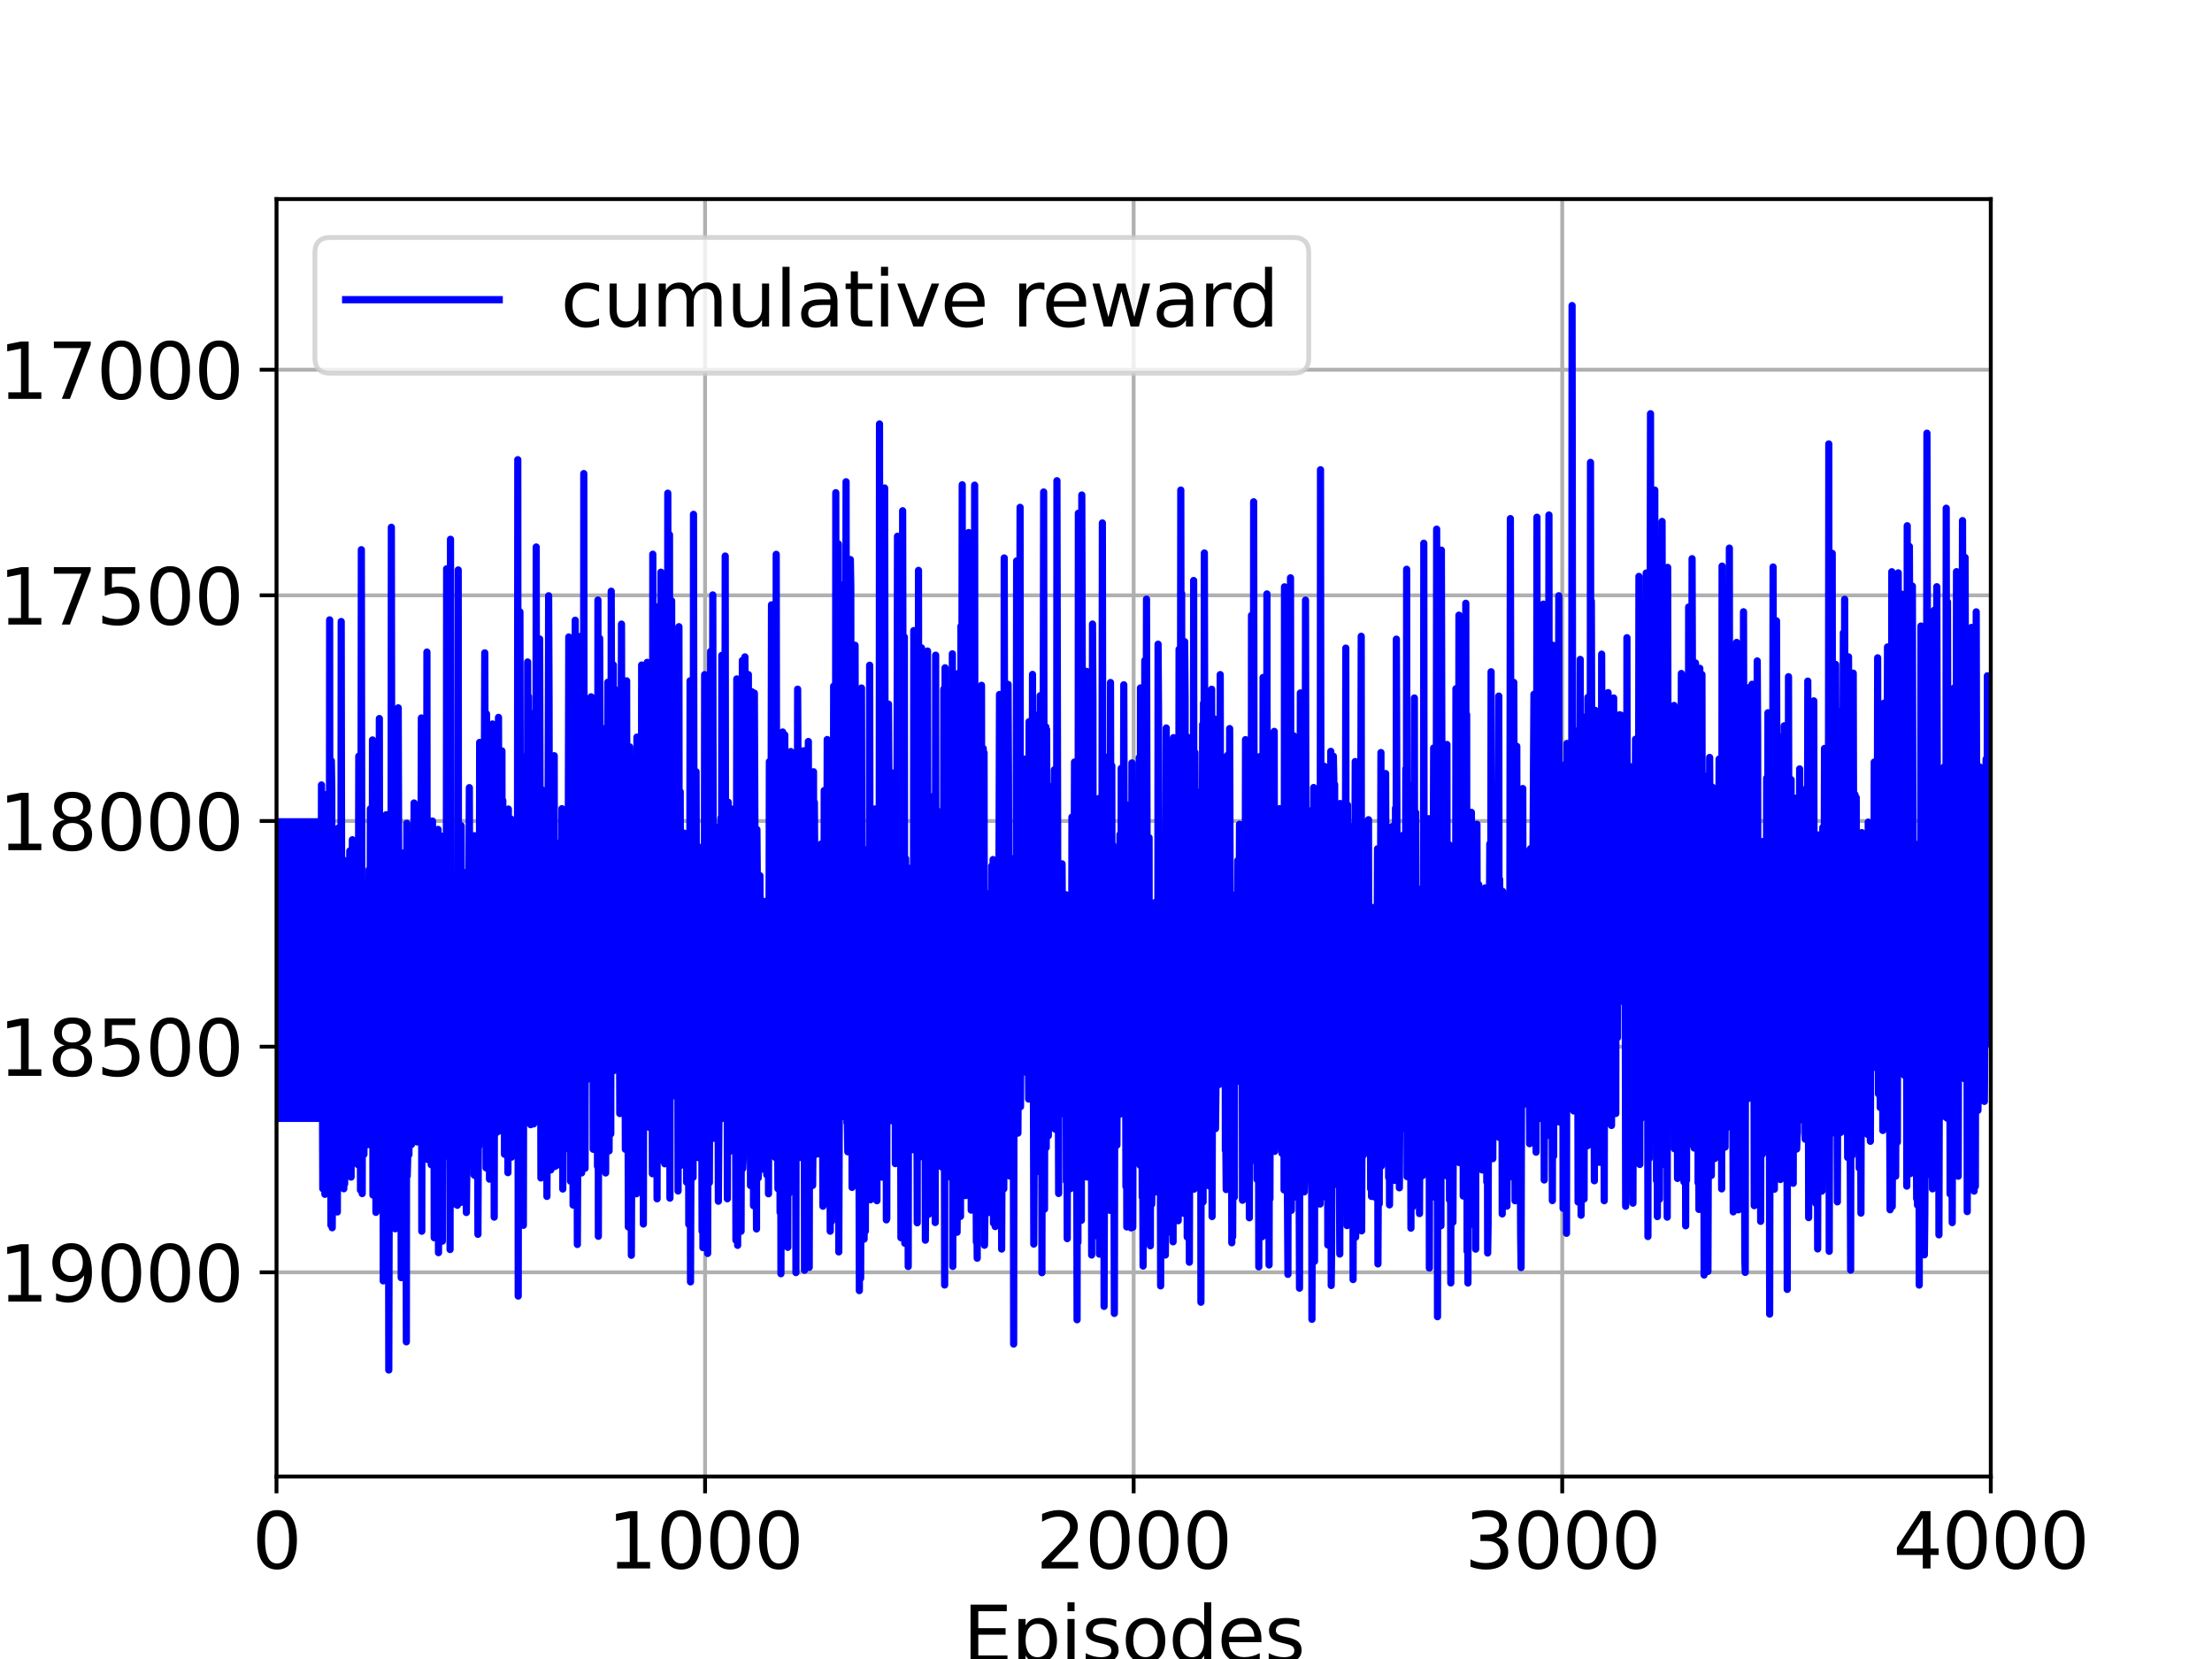 <?xml version="1.0" encoding="utf-8" standalone="no"?>
<!DOCTYPE svg PUBLIC "-//W3C//DTD SVG 1.1//EN"
  "http://www.w3.org/Graphics/SVG/1.1/DTD/svg11.dtd">
<svg height="345.6pt" version="1.1" viewBox="0 0 460.8 345.6" width="460.8pt" xmlns="http://www.w3.org/2000/svg" xmlns:xlink="http://www.w3.org/1999/xlink">
 <defs>
  <style type="text/css">*{stroke-linecap:butt;stroke-linejoin:round;}</style>
 </defs>
 <g id="figure_1">
  <g id="patch_1">
   <path d="M 0 345.6 
L 460.8 345.6 
L 460.8 0 
L 0 0 
z
" style="fill:#ffffff;"/>
  </g>
  <g id="axes_1">
   <g id="patch_2">
    <path d="M 57.6 307.584 
L 414.72 307.584 
L 414.72 41.472 
L 57.6 41.472 
z
" style="fill:#ffffff;"/>
   </g>
   <g id="matplotlib.axis_1">
    <g id="xtick_1">
     <g id="line2d_1">
      <path clip-path="url(#p021e7f249e)" d="M 57.6 307.584 
L 57.6 41.472 
" style="fill:none;stroke:#b0b0b0;stroke-linecap:square;stroke-width:0.8;"/>
     </g>
     <g id="line2d_2">
      <defs>
       <path d="M 0 0 
L 0 3.5 
" id="mcb320dcde3" style="stroke:#000000;stroke-width:0.8;"/>
      </defs>
      <g>
       <use style="stroke:#000000;stroke-width:0.8;" x="57.6" xlink:href="#mcb320dcde3" y="307.584"/>
      </g>
     </g>
     <g id="text_1">
      <!-- 0 -->
      <g transform="translate(52.51 326.741)scale(0.16 -0.16)">
       <defs>
        <path d="M 2034 4250 
Q 1547 4250 1301 3770 
Q 1056 3291 1056 2328 
Q 1056 1369 1301 889 
Q 1547 409 2034 409 
Q 2525 409 2770 889 
Q 3016 1369 3016 2328 
Q 3016 3291 2770 3770 
Q 2525 4250 2034 4250 
z
M 2034 4750 
Q 2819 4750 3233 4129 
Q 3647 3509 3647 2328 
Q 3647 1150 3233 529 
Q 2819 -91 2034 -91 
Q 1250 -91 836 529 
Q 422 1150 422 2328 
Q 422 3509 836 4129 
Q 1250 4750 2034 4750 
z
" id="DejaVuSans-30" transform="scale(0.016)"/>
       </defs>
       <use xlink:href="#DejaVuSans-30"/>
      </g>
     </g>
    </g>
    <g id="xtick_2">
     <g id="line2d_3">
      <path clip-path="url(#p021e7f249e)" d="M 146.88 307.584 
L 146.88 41.472 
" style="fill:none;stroke:#b0b0b0;stroke-linecap:square;stroke-width:0.8;"/>
     </g>
     <g id="line2d_4">
      <g>
       <use style="stroke:#000000;stroke-width:0.8;" x="146.88" xlink:href="#mcb320dcde3" y="307.584"/>
      </g>
     </g>
     <g id="text_2">
      <!-- 1000 -->
      <g transform="translate(126.52 326.741)scale(0.16 -0.16)">
       <defs>
        <path d="M 794 531 
L 1825 531 
L 1825 4091 
L 703 3866 
L 703 4441 
L 1819 4666 
L 2450 4666 
L 2450 531 
L 3481 531 
L 3481 0 
L 794 0 
L 794 531 
z
" id="DejaVuSans-31" transform="scale(0.016)"/>
       </defs>
       <use xlink:href="#DejaVuSans-31"/>
       <use x="63.623" xlink:href="#DejaVuSans-30"/>
       <use x="127.246" xlink:href="#DejaVuSans-30"/>
       <use x="190.869" xlink:href="#DejaVuSans-30"/>
      </g>
     </g>
    </g>
    <g id="xtick_3">
     <g id="line2d_5">
      <path clip-path="url(#p021e7f249e)" d="M 236.16 307.584 
L 236.16 41.472 
" style="fill:none;stroke:#b0b0b0;stroke-linecap:square;stroke-width:0.8;"/>
     </g>
     <g id="line2d_6">
      <g>
       <use style="stroke:#000000;stroke-width:0.8;" x="236.16" xlink:href="#mcb320dcde3" y="307.584"/>
      </g>
     </g>
     <g id="text_3">
      <!-- 2000 -->
      <g transform="translate(215.8 326.741)scale(0.16 -0.16)">
       <defs>
        <path d="M 1228 531 
L 3431 531 
L 3431 0 
L 469 0 
L 469 531 
Q 828 903 1448 1529 
Q 2069 2156 2228 2338 
Q 2531 2678 2651 2914 
Q 2772 3150 2772 3378 
Q 2772 3750 2511 3984 
Q 2250 4219 1831 4219 
Q 1534 4219 1204 4116 
Q 875 4013 500 3803 
L 500 4441 
Q 881 4594 1212 4672 
Q 1544 4750 1819 4750 
Q 2544 4750 2975 4387 
Q 3406 4025 3406 3419 
Q 3406 3131 3298 2873 
Q 3191 2616 2906 2266 
Q 2828 2175 2409 1742 
Q 1991 1309 1228 531 
z
" id="DejaVuSans-32" transform="scale(0.016)"/>
       </defs>
       <use xlink:href="#DejaVuSans-32"/>
       <use x="63.623" xlink:href="#DejaVuSans-30"/>
       <use x="127.246" xlink:href="#DejaVuSans-30"/>
       <use x="190.869" xlink:href="#DejaVuSans-30"/>
      </g>
     </g>
    </g>
    <g id="xtick_4">
     <g id="line2d_7">
      <path clip-path="url(#p021e7f249e)" d="M 325.44 307.584 
L 325.44 41.472 
" style="fill:none;stroke:#b0b0b0;stroke-linecap:square;stroke-width:0.8;"/>
     </g>
     <g id="line2d_8">
      <g>
       <use style="stroke:#000000;stroke-width:0.8;" x="325.44" xlink:href="#mcb320dcde3" y="307.584"/>
      </g>
     </g>
     <g id="text_4">
      <!-- 3000 -->
      <g transform="translate(305.08 326.741)scale(0.16 -0.16)">
       <defs>
        <path d="M 2597 2516 
Q 3050 2419 3304 2112 
Q 3559 1806 3559 1356 
Q 3559 666 3084 287 
Q 2609 -91 1734 -91 
Q 1441 -91 1130 -33 
Q 819 25 488 141 
L 488 750 
Q 750 597 1062 519 
Q 1375 441 1716 441 
Q 2309 441 2620 675 
Q 2931 909 2931 1356 
Q 2931 1769 2642 2001 
Q 2353 2234 1838 2234 
L 1294 2234 
L 1294 2753 
L 1863 2753 
Q 2328 2753 2575 2939 
Q 2822 3125 2822 3475 
Q 2822 3834 2567 4026 
Q 2313 4219 1838 4219 
Q 1578 4219 1281 4162 
Q 984 4106 628 3988 
L 628 4550 
Q 988 4650 1302 4700 
Q 1616 4750 1894 4750 
Q 2613 4750 3031 4423 
Q 3450 4097 3450 3541 
Q 3450 3153 3228 2886 
Q 3006 2619 2597 2516 
z
" id="DejaVuSans-33" transform="scale(0.016)"/>
       </defs>
       <use xlink:href="#DejaVuSans-33"/>
       <use x="63.623" xlink:href="#DejaVuSans-30"/>
       <use x="127.246" xlink:href="#DejaVuSans-30"/>
       <use x="190.869" xlink:href="#DejaVuSans-30"/>
      </g>
     </g>
    </g>
    <g id="xtick_5">
     <g id="line2d_9">
      <path clip-path="url(#p021e7f249e)" d="M 414.72 307.584 
L 414.72 41.472 
" style="fill:none;stroke:#b0b0b0;stroke-linecap:square;stroke-width:0.8;"/>
     </g>
     <g id="line2d_10">
      <g>
       <use style="stroke:#000000;stroke-width:0.8;" x="414.72" xlink:href="#mcb320dcde3" y="307.584"/>
      </g>
     </g>
     <g id="text_5">
      <!-- 4000 -->
      <g transform="translate(394.36 326.741)scale(0.16 -0.16)">
       <defs>
        <path d="M 2419 4116 
L 825 1625 
L 2419 1625 
L 2419 4116 
z
M 2253 4666 
L 3047 4666 
L 3047 1625 
L 3713 1625 
L 3713 1100 
L 3047 1100 
L 3047 0 
L 2419 0 
L 2419 1100 
L 313 1100 
L 313 1709 
L 2253 4666 
z
" id="DejaVuSans-34" transform="scale(0.016)"/>
       </defs>
       <use xlink:href="#DejaVuSans-34"/>
       <use x="63.623" xlink:href="#DejaVuSans-30"/>
       <use x="127.246" xlink:href="#DejaVuSans-30"/>
       <use x="190.869" xlink:href="#DejaVuSans-30"/>
      </g>
     </g>
    </g>
    <g id="text_6">
     <!-- Episodes -->
     <g transform="translate(200.572 346.226)scale(0.16 -0.16)">
      <defs>
       <path d="M 628 4666 
L 3578 4666 
L 3578 4134 
L 1259 4134 
L 1259 2753 
L 3481 2753 
L 3481 2222 
L 1259 2222 
L 1259 531 
L 3634 531 
L 3634 0 
L 628 0 
L 628 4666 
z
" id="DejaVuSans-45" transform="scale(0.016)"/>
       <path d="M 1159 525 
L 1159 -1331 
L 581 -1331 
L 581 3500 
L 1159 3500 
L 1159 2969 
Q 1341 3281 1617 3432 
Q 1894 3584 2278 3584 
Q 2916 3584 3314 3078 
Q 3713 2572 3713 1747 
Q 3713 922 3314 415 
Q 2916 -91 2278 -91 
Q 1894 -91 1617 61 
Q 1341 213 1159 525 
z
M 3116 1747 
Q 3116 2381 2855 2742 
Q 2594 3103 2138 3103 
Q 1681 3103 1420 2742 
Q 1159 2381 1159 1747 
Q 1159 1113 1420 752 
Q 1681 391 2138 391 
Q 2594 391 2855 752 
Q 3116 1113 3116 1747 
z
" id="DejaVuSans-70" transform="scale(0.016)"/>
       <path d="M 603 3500 
L 1178 3500 
L 1178 0 
L 603 0 
L 603 3500 
z
M 603 4863 
L 1178 4863 
L 1178 4134 
L 603 4134 
L 603 4863 
z
" id="DejaVuSans-69" transform="scale(0.016)"/>
       <path d="M 2834 3397 
L 2834 2853 
Q 2591 2978 2328 3040 
Q 2066 3103 1784 3103 
Q 1356 3103 1142 2972 
Q 928 2841 928 2578 
Q 928 2378 1081 2264 
Q 1234 2150 1697 2047 
L 1894 2003 
Q 2506 1872 2764 1633 
Q 3022 1394 3022 966 
Q 3022 478 2636 193 
Q 2250 -91 1575 -91 
Q 1294 -91 989 -36 
Q 684 19 347 128 
L 347 722 
Q 666 556 975 473 
Q 1284 391 1588 391 
Q 1994 391 2212 530 
Q 2431 669 2431 922 
Q 2431 1156 2273 1281 
Q 2116 1406 1581 1522 
L 1381 1569 
Q 847 1681 609 1914 
Q 372 2147 372 2553 
Q 372 3047 722 3315 
Q 1072 3584 1716 3584 
Q 2034 3584 2315 3537 
Q 2597 3491 2834 3397 
z
" id="DejaVuSans-73" transform="scale(0.016)"/>
       <path d="M 1959 3097 
Q 1497 3097 1228 2736 
Q 959 2375 959 1747 
Q 959 1119 1226 758 
Q 1494 397 1959 397 
Q 2419 397 2687 759 
Q 2956 1122 2956 1747 
Q 2956 2369 2687 2733 
Q 2419 3097 1959 3097 
z
M 1959 3584 
Q 2709 3584 3137 3096 
Q 3566 2609 3566 1747 
Q 3566 888 3137 398 
Q 2709 -91 1959 -91 
Q 1206 -91 779 398 
Q 353 888 353 1747 
Q 353 2609 779 3096 
Q 1206 3584 1959 3584 
z
" id="DejaVuSans-6f" transform="scale(0.016)"/>
       <path d="M 2906 2969 
L 2906 4863 
L 3481 4863 
L 3481 0 
L 2906 0 
L 2906 525 
Q 2725 213 2448 61 
Q 2172 -91 1784 -91 
Q 1150 -91 751 415 
Q 353 922 353 1747 
Q 353 2572 751 3078 
Q 1150 3584 1784 3584 
Q 2172 3584 2448 3432 
Q 2725 3281 2906 2969 
z
M 947 1747 
Q 947 1113 1208 752 
Q 1469 391 1925 391 
Q 2381 391 2643 752 
Q 2906 1113 2906 1747 
Q 2906 2381 2643 2742 
Q 2381 3103 1925 3103 
Q 1469 3103 1208 2742 
Q 947 2381 947 1747 
z
" id="DejaVuSans-64" transform="scale(0.016)"/>
       <path d="M 3597 1894 
L 3597 1613 
L 953 1613 
Q 991 1019 1311 708 
Q 1631 397 2203 397 
Q 2534 397 2845 478 
Q 3156 559 3463 722 
L 3463 178 
Q 3153 47 2828 -22 
Q 2503 -91 2169 -91 
Q 1331 -91 842 396 
Q 353 884 353 1716 
Q 353 2575 817 3079 
Q 1281 3584 2069 3584 
Q 2775 3584 3186 3129 
Q 3597 2675 3597 1894 
z
M 3022 2063 
Q 3016 2534 2758 2815 
Q 2500 3097 2075 3097 
Q 1594 3097 1305 2825 
Q 1016 2553 972 2059 
L 3022 2063 
z
" id="DejaVuSans-65" transform="scale(0.016)"/>
      </defs>
      <use xlink:href="#DejaVuSans-45"/>
      <use x="63.184" xlink:href="#DejaVuSans-70"/>
      <use x="126.66" xlink:href="#DejaVuSans-69"/>
      <use x="154.443" xlink:href="#DejaVuSans-73"/>
      <use x="206.543" xlink:href="#DejaVuSans-6f"/>
      <use x="267.725" xlink:href="#DejaVuSans-64"/>
      <use x="331.201" xlink:href="#DejaVuSans-65"/>
      <use x="392.725" xlink:href="#DejaVuSans-73"/>
     </g>
    </g>
   </g>
   <g id="matplotlib.axis_2">
    <g id="ytick_1">
     <g id="line2d_11">
      <path clip-path="url(#p021e7f249e)" d="M 57.6 265.051 
L 414.72 265.051 
" style="fill:none;stroke:#b0b0b0;stroke-linecap:square;stroke-width:0.8;"/>
     </g>
     <g id="line2d_12">
      <defs>
       <path d="M 0 0 
L -3.5 0 
" id="maa52588589" style="stroke:#000000;stroke-width:0.8;"/>
      </defs>
      <g>
       <use style="stroke:#000000;stroke-width:0.8;" x="57.6" xlink:href="#maa52588589" y="265.051"/>
      </g>
     </g>
     <g id="text_7">
      <!-- −19000 -->
      <g transform="translate(-13.707 271.13)scale(0.16 -0.16)">
       <defs>
        <path d="M 678 2272 
L 4684 2272 
L 4684 1741 
L 678 1741 
L 678 2272 
z
" id="DejaVuSans-2212" transform="scale(0.016)"/>
        <path d="M 703 97 
L 703 672 
Q 941 559 1184 500 
Q 1428 441 1663 441 
Q 2288 441 2617 861 
Q 2947 1281 2994 2138 
Q 2813 1869 2534 1725 
Q 2256 1581 1919 1581 
Q 1219 1581 811 2004 
Q 403 2428 403 3163 
Q 403 3881 828 4315 
Q 1253 4750 1959 4750 
Q 2769 4750 3195 4129 
Q 3622 3509 3622 2328 
Q 3622 1225 3098 567 
Q 2575 -91 1691 -91 
Q 1453 -91 1209 -44 
Q 966 3 703 97 
z
M 1959 2075 
Q 2384 2075 2632 2365 
Q 2881 2656 2881 3163 
Q 2881 3666 2632 3958 
Q 2384 4250 1959 4250 
Q 1534 4250 1286 3958 
Q 1038 3666 1038 3163 
Q 1038 2656 1286 2365 
Q 1534 2075 1959 2075 
z
" id="DejaVuSans-39" transform="scale(0.016)"/>
       </defs>
       <use xlink:href="#DejaVuSans-2212"/>
       <use x="83.789" xlink:href="#DejaVuSans-31"/>
       <use x="147.412" xlink:href="#DejaVuSans-39"/>
       <use x="211.035" xlink:href="#DejaVuSans-30"/>
       <use x="274.658" xlink:href="#DejaVuSans-30"/>
       <use x="338.281" xlink:href="#DejaVuSans-30"/>
      </g>
     </g>
    </g>
    <g id="ytick_2">
     <g id="line2d_13">
      <path clip-path="url(#p021e7f249e)" d="M 57.6 218.041 
L 414.72 218.041 
" style="fill:none;stroke:#b0b0b0;stroke-linecap:square;stroke-width:0.8;"/>
     </g>
     <g id="line2d_14">
      <g>
       <use style="stroke:#000000;stroke-width:0.8;" x="57.6" xlink:href="#maa52588589" y="218.041"/>
      </g>
     </g>
     <g id="text_8">
      <!-- −18500 -->
      <g transform="translate(-13.707 224.12)scale(0.16 -0.16)">
       <defs>
        <path d="M 2034 2216 
Q 1584 2216 1326 1975 
Q 1069 1734 1069 1313 
Q 1069 891 1326 650 
Q 1584 409 2034 409 
Q 2484 409 2743 651 
Q 3003 894 3003 1313 
Q 3003 1734 2745 1975 
Q 2488 2216 2034 2216 
z
M 1403 2484 
Q 997 2584 770 2862 
Q 544 3141 544 3541 
Q 544 4100 942 4425 
Q 1341 4750 2034 4750 
Q 2731 4750 3128 4425 
Q 3525 4100 3525 3541 
Q 3525 3141 3298 2862 
Q 3072 2584 2669 2484 
Q 3125 2378 3379 2068 
Q 3634 1759 3634 1313 
Q 3634 634 3220 271 
Q 2806 -91 2034 -91 
Q 1263 -91 848 271 
Q 434 634 434 1313 
Q 434 1759 690 2068 
Q 947 2378 1403 2484 
z
M 1172 3481 
Q 1172 3119 1398 2916 
Q 1625 2713 2034 2713 
Q 2441 2713 2670 2916 
Q 2900 3119 2900 3481 
Q 2900 3844 2670 4047 
Q 2441 4250 2034 4250 
Q 1625 4250 1398 4047 
Q 1172 3844 1172 3481 
z
" id="DejaVuSans-38" transform="scale(0.016)"/>
        <path d="M 691 4666 
L 3169 4666 
L 3169 4134 
L 1269 4134 
L 1269 2991 
Q 1406 3038 1543 3061 
Q 1681 3084 1819 3084 
Q 2600 3084 3056 2656 
Q 3513 2228 3513 1497 
Q 3513 744 3044 326 
Q 2575 -91 1722 -91 
Q 1428 -91 1123 -41 
Q 819 9 494 109 
L 494 744 
Q 775 591 1075 516 
Q 1375 441 1709 441 
Q 2250 441 2565 725 
Q 2881 1009 2881 1497 
Q 2881 1984 2565 2268 
Q 2250 2553 1709 2553 
Q 1456 2553 1204 2497 
Q 953 2441 691 2322 
L 691 4666 
z
" id="DejaVuSans-35" transform="scale(0.016)"/>
       </defs>
       <use xlink:href="#DejaVuSans-2212"/>
       <use x="83.789" xlink:href="#DejaVuSans-31"/>
       <use x="147.412" xlink:href="#DejaVuSans-38"/>
       <use x="211.035" xlink:href="#DejaVuSans-35"/>
       <use x="274.658" xlink:href="#DejaVuSans-30"/>
       <use x="338.281" xlink:href="#DejaVuSans-30"/>
      </g>
     </g>
    </g>
    <g id="ytick_3">
     <g id="line2d_15">
      <path clip-path="url(#p021e7f249e)" d="M 57.6 171.031 
L 414.72 171.031 
" style="fill:none;stroke:#b0b0b0;stroke-linecap:square;stroke-width:0.8;"/>
     </g>
     <g id="line2d_16">
      <g>
       <use style="stroke:#000000;stroke-width:0.8;" x="57.6" xlink:href="#maa52588589" y="171.031"/>
      </g>
     </g>
     <g id="text_9">
      <!-- −18000 -->
      <g transform="translate(-13.707 177.11)scale(0.16 -0.16)">
       <use xlink:href="#DejaVuSans-2212"/>
       <use x="83.789" xlink:href="#DejaVuSans-31"/>
       <use x="147.412" xlink:href="#DejaVuSans-38"/>
       <use x="211.035" xlink:href="#DejaVuSans-30"/>
       <use x="274.658" xlink:href="#DejaVuSans-30"/>
       <use x="338.281" xlink:href="#DejaVuSans-30"/>
      </g>
     </g>
    </g>
    <g id="ytick_4">
     <g id="line2d_17">
      <path clip-path="url(#p021e7f249e)" d="M 57.6 124.021 
L 414.72 124.021 
" style="fill:none;stroke:#b0b0b0;stroke-linecap:square;stroke-width:0.8;"/>
     </g>
     <g id="line2d_18">
      <g>
       <use style="stroke:#000000;stroke-width:0.8;" x="57.6" xlink:href="#maa52588589" y="124.021"/>
      </g>
     </g>
     <g id="text_10">
      <!-- −17500 -->
      <g transform="translate(-13.707 130.1)scale(0.16 -0.16)">
       <defs>
        <path d="M 525 4666 
L 3525 4666 
L 3525 4397 
L 1831 0 
L 1172 0 
L 2766 4134 
L 525 4134 
L 525 4666 
z
" id="DejaVuSans-37" transform="scale(0.016)"/>
       </defs>
       <use xlink:href="#DejaVuSans-2212"/>
       <use x="83.789" xlink:href="#DejaVuSans-31"/>
       <use x="147.412" xlink:href="#DejaVuSans-37"/>
       <use x="211.035" xlink:href="#DejaVuSans-35"/>
       <use x="274.658" xlink:href="#DejaVuSans-30"/>
       <use x="338.281" xlink:href="#DejaVuSans-30"/>
      </g>
     </g>
    </g>
    <g id="ytick_5">
     <g id="line2d_19">
      <path clip-path="url(#p021e7f249e)" d="M 57.6 77.011 
L 414.72 77.011 
" style="fill:none;stroke:#b0b0b0;stroke-linecap:square;stroke-width:0.8;"/>
     </g>
     <g id="line2d_20">
      <g>
       <use style="stroke:#000000;stroke-width:0.8;" x="57.6" xlink:href="#maa52588589" y="77.011"/>
      </g>
     </g>
     <g id="text_11">
      <!-- −17000 -->
      <g transform="translate(-13.707 83.089)scale(0.16 -0.16)">
       <use xlink:href="#DejaVuSans-2212"/>
       <use x="83.789" xlink:href="#DejaVuSans-31"/>
       <use x="147.412" xlink:href="#DejaVuSans-37"/>
       <use x="211.035" xlink:href="#DejaVuSans-30"/>
       <use x="274.658" xlink:href="#DejaVuSans-30"/>
       <use x="338.281" xlink:href="#DejaVuSans-30"/>
      </g>
     </g>
    </g>
    <g id="text_12">
     <!-- Cumulative Reward -->
     <g transform="translate(-21.035 252.524)rotate(-90)scale(0.16 -0.16)">
      <defs>
       <path d="M 4122 4306 
L 4122 3641 
Q 3803 3938 3442 4084 
Q 3081 4231 2675 4231 
Q 1875 4231 1450 3742 
Q 1025 3253 1025 2328 
Q 1025 1406 1450 917 
Q 1875 428 2675 428 
Q 3081 428 3442 575 
Q 3803 722 4122 1019 
L 4122 359 
Q 3791 134 3420 21 
Q 3050 -91 2638 -91 
Q 1578 -91 968 557 
Q 359 1206 359 2328 
Q 359 3453 968 4101 
Q 1578 4750 2638 4750 
Q 3056 4750 3426 4639 
Q 3797 4528 4122 4306 
z
" id="DejaVuSans-43" transform="scale(0.016)"/>
       <path d="M 544 1381 
L 544 3500 
L 1119 3500 
L 1119 1403 
Q 1119 906 1312 657 
Q 1506 409 1894 409 
Q 2359 409 2629 706 
Q 2900 1003 2900 1516 
L 2900 3500 
L 3475 3500 
L 3475 0 
L 2900 0 
L 2900 538 
Q 2691 219 2414 64 
Q 2138 -91 1772 -91 
Q 1169 -91 856 284 
Q 544 659 544 1381 
z
M 1991 3584 
L 1991 3584 
z
" id="DejaVuSans-75" transform="scale(0.016)"/>
       <path d="M 3328 2828 
Q 3544 3216 3844 3400 
Q 4144 3584 4550 3584 
Q 5097 3584 5394 3201 
Q 5691 2819 5691 2113 
L 5691 0 
L 5113 0 
L 5113 2094 
Q 5113 2597 4934 2840 
Q 4756 3084 4391 3084 
Q 3944 3084 3684 2787 
Q 3425 2491 3425 1978 
L 3425 0 
L 2847 0 
L 2847 2094 
Q 2847 2600 2669 2842 
Q 2491 3084 2119 3084 
Q 1678 3084 1418 2786 
Q 1159 2488 1159 1978 
L 1159 0 
L 581 0 
L 581 3500 
L 1159 3500 
L 1159 2956 
Q 1356 3278 1631 3431 
Q 1906 3584 2284 3584 
Q 2666 3584 2933 3390 
Q 3200 3197 3328 2828 
z
" id="DejaVuSans-6d" transform="scale(0.016)"/>
       <path d="M 603 4863 
L 1178 4863 
L 1178 0 
L 603 0 
L 603 4863 
z
" id="DejaVuSans-6c" transform="scale(0.016)"/>
       <path d="M 2194 1759 
Q 1497 1759 1228 1600 
Q 959 1441 959 1056 
Q 959 750 1161 570 
Q 1363 391 1709 391 
Q 2188 391 2477 730 
Q 2766 1069 2766 1631 
L 2766 1759 
L 2194 1759 
z
M 3341 1997 
L 3341 0 
L 2766 0 
L 2766 531 
Q 2569 213 2275 61 
Q 1981 -91 1556 -91 
Q 1019 -91 701 211 
Q 384 513 384 1019 
Q 384 1609 779 1909 
Q 1175 2209 1959 2209 
L 2766 2209 
L 2766 2266 
Q 2766 2663 2505 2880 
Q 2244 3097 1772 3097 
Q 1472 3097 1187 3025 
Q 903 2953 641 2809 
L 641 3341 
Q 956 3463 1253 3523 
Q 1550 3584 1831 3584 
Q 2591 3584 2966 3190 
Q 3341 2797 3341 1997 
z
" id="DejaVuSans-61" transform="scale(0.016)"/>
       <path d="M 1172 4494 
L 1172 3500 
L 2356 3500 
L 2356 3053 
L 1172 3053 
L 1172 1153 
Q 1172 725 1289 603 
Q 1406 481 1766 481 
L 2356 481 
L 2356 0 
L 1766 0 
Q 1100 0 847 248 
Q 594 497 594 1153 
L 594 3053 
L 172 3053 
L 172 3500 
L 594 3500 
L 594 4494 
L 1172 4494 
z
" id="DejaVuSans-74" transform="scale(0.016)"/>
       <path d="M 191 3500 
L 800 3500 
L 1894 563 
L 2988 3500 
L 3597 3500 
L 2284 0 
L 1503 0 
L 191 3500 
z
" id="DejaVuSans-76" transform="scale(0.016)"/>
       <path id="DejaVuSans-20" transform="scale(0.016)"/>
       <path d="M 2841 2188 
Q 3044 2119 3236 1894 
Q 3428 1669 3622 1275 
L 4263 0 
L 3584 0 
L 2988 1197 
Q 2756 1666 2539 1819 
Q 2322 1972 1947 1972 
L 1259 1972 
L 1259 0 
L 628 0 
L 628 4666 
L 2053 4666 
Q 2853 4666 3247 4331 
Q 3641 3997 3641 3322 
Q 3641 2881 3436 2590 
Q 3231 2300 2841 2188 
z
M 1259 4147 
L 1259 2491 
L 2053 2491 
Q 2509 2491 2742 2702 
Q 2975 2913 2975 3322 
Q 2975 3731 2742 3939 
Q 2509 4147 2053 4147 
L 1259 4147 
z
" id="DejaVuSans-52" transform="scale(0.016)"/>
       <path d="M 269 3500 
L 844 3500 
L 1563 769 
L 2278 3500 
L 2956 3500 
L 3675 769 
L 4391 3500 
L 4966 3500 
L 4050 0 
L 3372 0 
L 2619 2869 
L 1863 0 
L 1184 0 
L 269 3500 
z
" id="DejaVuSans-77" transform="scale(0.016)"/>
       <path d="M 2631 2963 
Q 2534 3019 2420 3045 
Q 2306 3072 2169 3072 
Q 1681 3072 1420 2755 
Q 1159 2438 1159 1844 
L 1159 0 
L 581 0 
L 581 3500 
L 1159 3500 
L 1159 2956 
Q 1341 3275 1631 3429 
Q 1922 3584 2338 3584 
Q 2397 3584 2469 3576 
Q 2541 3569 2628 3553 
L 2631 2963 
z
" id="DejaVuSans-72" transform="scale(0.016)"/>
      </defs>
      <use xlink:href="#DejaVuSans-43"/>
      <use x="69.824" xlink:href="#DejaVuSans-75"/>
      <use x="133.203" xlink:href="#DejaVuSans-6d"/>
      <use x="230.615" xlink:href="#DejaVuSans-75"/>
      <use x="293.994" xlink:href="#DejaVuSans-6c"/>
      <use x="321.777" xlink:href="#DejaVuSans-61"/>
      <use x="383.057" xlink:href="#DejaVuSans-74"/>
      <use x="422.266" xlink:href="#DejaVuSans-69"/>
      <use x="450.049" xlink:href="#DejaVuSans-76"/>
      <use x="509.229" xlink:href="#DejaVuSans-65"/>
      <use x="570.752" xlink:href="#DejaVuSans-20"/>
      <use x="602.539" xlink:href="#DejaVuSans-52"/>
      <use x="667.521" xlink:href="#DejaVuSans-65"/>
      <use x="729.045" xlink:href="#DejaVuSans-77"/>
      <use x="810.832" xlink:href="#DejaVuSans-61"/>
      <use x="872.111" xlink:href="#DejaVuSans-72"/>
      <use x="911.475" xlink:href="#DejaVuSans-64"/>
     </g>
    </g>
   </g>
   <g id="line2d_21">
    <path clip-path="url(#p021e7f249e)" d="M 57.6 205.577 
L 57.689 232.984 
L 57.779 171.184 
L 57.868 209.071 
L 57.957 205.577 
L 58.046 232.984 
L 58.136 171.184 
L 58.225 209.071 
L 58.314 205.577 
L 58.404 232.984 
L 58.493 171.184 
L 58.582 209.071 
L 58.671 205.577 
L 58.761 232.984 
L 58.85 171.184 
L 58.939 209.071 
L 59.028 205.577 
L 59.118 232.984 
L 59.207 171.184 
L 59.296 209.071 
L 59.386 205.577 
L 59.475 232.984 
L 59.564 171.184 
L 59.653 209.071 
L 59.743 205.577 
L 59.832 232.984 
L 59.921 171.184 
L 60.011 209.071 
L 60.1 205.577 
L 60.189 232.984 
L 60.278 171.184 
L 60.368 209.071 
L 60.457 205.577 
L 60.546 232.984 
L 60.636 171.184 
L 60.725 209.071 
L 60.814 205.577 
L 60.903 232.984 
L 60.993 171.184 
L 61.082 209.071 
L 61.171 205.577 
L 61.26 232.984 
L 61.35 171.184 
L 61.439 209.071 
L 61.528 205.577 
L 61.618 232.984 
L 61.707 171.184 
L 61.796 209.071 
L 61.885 205.577 
L 61.975 232.984 
L 62.064 171.184 
L 62.153 209.071 
L 62.243 205.577 
L 62.332 232.984 
L 62.421 171.184 
L 62.51 209.071 
L 62.6 205.577 
L 62.689 232.984 
L 62.778 171.184 
L 62.868 209.071 
L 62.957 205.577 
L 63.046 232.984 
L 63.135 171.184 
L 63.225 209.071 
L 63.314 205.577 
L 63.403 232.984 
L 63.492 171.184 
L 63.582 209.071 
L 63.671 205.577 
L 63.76 232.984 
L 63.85 171.184 
L 63.939 209.071 
L 64.028 205.577 
L 64.117 232.984 
L 64.207 171.184 
L 64.296 209.071 
L 64.385 205.577 
L 64.475 232.984 
L 64.564 171.184 
L 64.653 209.071 
L 64.742 205.577 
L 64.832 232.984 
L 64.921 171.184 
L 65.01 209.071 
L 65.1 205.577 
L 65.189 232.984 
L 65.278 171.184 
L 65.367 209.071 
L 65.457 205.577 
L 65.546 232.984 
L 65.635 171.184 
L 65.724 209.071 
L 65.814 205.577 
L 65.903 232.984 
L 65.992 171.184 
L 66.082 209.071 
L 66.171 205.577 
L 66.26 232.984 
L 66.349 171.184 
L 66.439 209.071 
L 66.528 203.098 
L 66.617 217.694 
L 66.707 184.1 
L 66.796 204.181 
L 66.885 200.897 
L 66.974 163.518 
L 67.242 247.631 
L 67.332 245.354 
L 67.421 198.071 
L 67.51 220.671 
L 67.599 205.216 
L 67.689 248.797 
L 67.778 200.255 
L 67.867 242.477 
L 67.956 165.527 
L 68.135 246.446 
L 68.314 188.983 
L 68.403 218.484 
L 68.492 202.129 
L 68.581 236.776 
L 68.671 129.125 
L 68.76 231.273 
L 68.849 213.513 
L 68.939 255.225 
L 69.028 158.504 
L 69.117 164.285 
L 69.206 255.765 
L 69.296 242.432 
L 69.385 240.692 
L 69.474 196.488 
L 69.653 237.567 
L 69.921 200.835 
L 70.01 228.319 
L 70.099 221.453 
L 70.188 176.625 
L 70.278 252.473 
L 70.456 172.51 
L 70.546 222.515 
L 70.635 217.253 
L 70.813 212.228 
L 70.903 231.232 
L 70.992 224.704 
L 71.081 129.47 
L 71.26 245.437 
L 71.349 227.61 
L 71.438 179.041 
L 71.617 247.645 
L 71.706 230.348 
L 71.796 246.631 
L 71.885 220.127 
L 71.974 222.392 
L 72.063 222.478 
L 72.153 220.641 
L 72.331 243.195 
L 72.51 205.294 
L 72.599 235.165 
L 72.688 229.199 
L 72.867 177.272 
L 73.135 245.212 
L 73.403 174.934 
L 73.581 216.221 
L 73.67 216.842 
L 73.76 212.697 
L 73.849 187.546 
L 73.938 196.762 
L 74.117 232.071 
L 74.206 194.601 
L 74.295 197.14 
L 74.385 197.738 
L 74.563 242.628 
L 74.742 157.528 
L 74.831 236.947 
L 75.01 165.064 
L 75.099 247.925 
L 75.277 114.507 
L 75.456 248.647 
L 75.545 195.639 
L 75.813 240.483 
L 75.902 203.163 
L 75.992 237.08 
L 76.081 234.734 
L 76.17 230.839 
L 76.26 232.252 
L 76.349 228.589 
L 76.438 197.628 
L 76.617 238.455 
L 76.884 181.171 
L 77.063 222.281 
L 77.152 168.499 
L 77.242 219.564 
L 77.331 197.463 
L 77.509 223.571 
L 77.599 154.143 
L 77.688 248.951 
L 77.867 158.025 
L 77.956 168.942 
L 78.134 240.226 
L 78.224 206.162 
L 78.313 252.557 
L 78.402 222.624 
L 78.492 247.379 
L 78.759 177.597 
L 78.938 215.966 
L 79.027 149.685 
L 79.116 225.437 
L 79.206 203.378 
L 79.295 233.869 
L 79.384 217.609 
L 79.474 233.001 
L 79.652 224.657 
L 79.741 183.901 
L 79.831 266.828 
L 80.009 226.502 
L 80.099 235.482 
L 80.188 221.621 
L 80.277 256.716 
L 80.366 241.707 
L 80.456 169.715 
L 80.545 229.371 
L 80.634 190.125 
L 80.813 237.686 
L 80.902 215.561 
L 80.991 285.408 
L 81.259 172.591 
L 81.438 210.815 
L 81.527 109.841 
L 81.706 241.656 
L 81.795 235.307 
L 81.973 195.031 
L 82.063 238.726 
L 82.152 185.243 
L 82.241 188.147 
L 82.331 255.981 
L 82.42 246.683 
L 82.509 158.498 
L 82.688 249.883 
L 82.956 147.456 
L 83.045 176.162 
L 83.134 243.939 
L 83.223 206.951 
L 83.313 239.887 
L 83.402 201.305 
L 83.491 217.243 
L 83.58 266.163 
L 83.67 202.105 
L 83.848 224.434 
L 83.938 186.766 
L 84.027 216.203 
L 84.116 177.678 
L 84.295 246.154 
L 84.384 246.764 
L 84.473 200.549 
L 84.652 279.527 
L 84.741 171.51 
L 84.83 244.977 
L 84.92 241.829 
L 85.009 202.087 
L 85.188 240.54 
L 85.277 196.741 
L 85.366 219.936 
L 85.455 211.07 
L 85.723 238.424 
L 85.812 203.87 
L 85.902 226.303 
L 85.991 196.233 
L 86.08 224.446 
L 86.17 212.141 
L 86.259 167.274 
L 86.348 221.48 
L 86.437 220.556 
L 86.527 216.904 
L 86.616 229.199 
L 86.705 168.391 
L 86.884 237.884 
L 86.973 200.972 
L 87.062 235.261 
L 87.152 235.168 
L 87.241 210.959 
L 87.33 229.002 
L 87.42 193.443 
L 87.509 228.827 
L 87.598 215.184 
L 87.777 149.57 
L 87.866 256.493 
L 87.955 179.362 
L 88.223 235.734 
L 88.312 188.343 
L 88.58 238.012 
L 88.759 187.951 
L 88.848 209.627 
L 88.937 135.832 
L 89.027 241.536 
L 89.116 228.982 
L 89.294 239.041 
L 89.384 176.691 
L 89.562 225.833 
L 89.652 222.627 
L 89.741 222.767 
L 89.83 242.64 
L 90.098 171.039 
L 90.276 234.116 
L 90.366 182.021 
L 90.455 257.849 
L 90.544 192.692 
L 90.634 203.944 
L 90.812 252.653 
L 90.901 215.139 
L 90.991 222.767 
L 91.08 230.974 
L 91.259 172.782 
L 91.348 260.952 
L 91.616 202.723 
L 91.794 194.108 
L 91.884 198.013 
L 91.973 174.196 
L 92.151 258.558 
L 92.33 197.837 
L 92.419 203.834 
L 92.508 222.895 
L 92.687 185.965 
L 92.955 216.705 
L 93.044 118.488 
L 93.133 240.859 
L 93.223 226.902 
L 93.312 216.822 
L 93.401 183.517 
L 93.491 236.52 
L 93.58 212.042 
L 93.669 125.623 
L 93.758 260.297 
L 93.848 112.34 
L 93.937 238.205 
L 94.026 214.617 
L 94.116 210.682 
L 94.205 250.912 
L 94.383 192.603 
L 94.473 191.679 
L 94.562 217.851 
L 94.651 184.051 
L 94.74 200.023 
L 94.83 237.056 
L 94.919 203.336 
L 95.008 222.762 
L 95.098 218.617 
L 95.276 251.079 
L 95.365 222.333 
L 95.455 118.73 
L 95.544 240.617 
L 95.723 176.871 
L 95.901 191.702 
L 95.99 250.484 
L 96.08 172.013 
L 96.169 224.322 
L 96.348 182.248 
L 96.526 222.458 
L 96.615 234.778 
L 96.705 181.748 
L 96.883 250.197 
L 96.972 245.75 
L 97.062 232.392 
L 97.151 252.589 
L 97.24 244.594 
L 97.419 213.163 
L 97.508 222.185 
L 97.776 164.081 
L 97.955 237.627 
L 98.044 209.355 
L 98.133 227.306 
L 98.222 204.478 
L 98.312 225.044 
L 98.401 183.584 
L 98.58 242.878 
L 98.669 206.942 
L 98.758 244.769 
L 98.847 174.093 
L 98.937 244.895 
L 99.026 194.309 
L 99.115 234.262 
L 99.204 210.655 
L 99.294 214.19 
L 99.383 215.683 
L 99.472 222.869 
L 99.562 257.134 
L 99.651 237.782 
L 99.74 238.836 
L 99.829 225.048 
L 99.919 154.654 
L 100.187 201.501 
L 100.276 198.91 
L 100.454 232.469 
L 100.544 167.94 
L 100.633 237.741 
L 100.99 136 
L 101.258 243.298 
L 101.347 148.709 
L 101.526 210.944 
L 101.615 200.856 
L 101.704 216.299 
L 101.794 187.955 
L 101.972 245.639 
L 102.061 170.896 
L 102.24 210.031 
L 102.329 210.077 
L 102.419 186.164 
L 102.508 222.048 
L 102.597 150.816 
L 102.686 198.872 
L 102.776 173.651 
L 102.865 188.918 
L 102.954 253.55 
L 103.044 198.35 
L 103.133 236.285 
L 103.222 211.166 
L 103.311 226.585 
L 103.401 199.385 
L 103.668 235.194 
L 103.758 235.726 
L 103.847 149.445 
L 104.026 216.134 
L 104.293 186.487 
L 104.383 228.607 
L 104.561 156.423 
L 104.651 225.732 
L 104.74 166.766 
L 104.829 217.757 
L 104.918 213.158 
L 105.008 185.627 
L 105.097 240.465 
L 105.276 193.133 
L 105.365 223.962 
L 105.454 211.775 
L 105.543 234.005 
L 105.633 181.548 
L 105.811 244.29 
L 105.9 168.542 
L 106.079 241.094 
L 106.168 211.842 
L 106.258 234.727 
L 106.436 170.622 
L 106.525 241.071 
L 106.615 199.088 
L 106.704 206.714 
L 106.793 201.303 
L 106.883 222.857 
L 106.972 197.029 
L 107.061 211.436 
L 107.15 180.562 
L 107.418 232.127 
L 107.508 171.625 
L 107.597 186.896 
L 107.686 223.479 
L 107.775 220.079 
L 107.865 95.759 
L 107.954 269.994 
L 108.043 200.913 
L 108.132 211.731 
L 108.222 191.895 
L 108.311 127.463 
L 108.49 234.824 
L 108.579 158.245 
L 108.668 232.693 
L 108.757 215.358 
L 108.847 157.606 
L 109.025 255.259 
L 109.115 202.166 
L 109.204 218.167 
L 109.293 201.369 
L 109.382 201.883 
L 109.561 230.334 
L 109.65 204.271 
L 109.74 227.411 
L 109.829 226.856 
L 109.918 137.903 
L 110.007 210.608 
L 110.097 145.07 
L 110.275 212.76 
L 110.364 157.885 
L 110.543 234.298 
L 110.632 199.199 
L 110.722 213.992 
L 110.9 173.921 
L 110.989 193.111 
L 111.079 161.785 
L 111.168 234.129 
L 111.257 213.425 
L 111.347 227.658 
L 111.525 148.294 
L 111.614 196.994 
L 111.704 113.949 
L 111.793 190.227 
L 111.882 177.65 
L 111.972 181.086 
L 112.061 229.514 
L 112.15 223.243 
L 112.418 133.109 
L 112.596 200.2 
L 112.686 245.395 
L 112.864 164.494 
L 112.954 206.159 
L 113.043 197.795 
L 113.132 165.357 
L 113.221 206.082 
L 113.311 184.89 
L 113.4 196.452 
L 113.489 166.806 
L 113.579 236.238 
L 113.668 204.013 
L 113.757 208.185 
L 113.846 190.513 
L 113.936 249.233 
L 114.025 230.611 
L 114.293 124.107 
L 114.382 146.447 
L 114.471 210.788 
L 114.561 172.846 
L 114.739 243.721 
L 114.828 198.796 
L 115.007 243.201 
L 115.096 158.849 
L 115.275 211.5 
L 115.453 157.428 
L 115.543 243.023 
L 115.632 175.317 
L 115.721 182.904 
L 115.811 191.493 
L 115.9 242.818 
L 115.989 186.538 
L 116.168 213.092 
L 116.346 193.571 
L 116.436 207.695 
L 116.525 240.546 
L 116.703 218.25 
L 116.793 221.179 
L 116.882 184.57 
L 116.971 210.743 
L 117.06 168.457 
L 117.239 247.697 
L 117.328 176.923 
L 117.418 232.528 
L 117.507 179.549 
L 117.596 186.52 
L 117.685 190.025 
L 117.775 215.186 
L 117.953 200.036 
L 118.043 170.332 
L 118.132 174.266 
L 118.221 239.29 
L 118.489 132.693 
L 118.668 210.029 
L 118.757 210.51 
L 118.846 246.069 
L 119.025 198.399 
L 119.114 167.481 
L 119.203 176.657 
L 119.382 251.037 
L 119.56 136.459 
L 119.739 233.956 
L 119.828 129.203 
L 120.007 240.043 
L 120.096 240.353 
L 120.185 221.377 
L 120.275 259.249 
L 120.632 177.122 
L 120.81 234.342 
L 120.9 132.578 
L 120.989 184.092 
L 121.078 171.195 
L 121.167 244.342 
L 121.257 235.606 
L 121.346 229.607 
L 121.435 160.957 
L 121.524 224.814 
L 121.614 98.65 
L 121.703 183 
L 121.792 176.838 
L 121.882 243.374 
L 121.971 192.761 
L 122.06 207.323 
L 122.149 147.427 
L 122.239 184.216 
L 122.328 165.411 
L 122.507 224.788 
L 122.596 155.419 
L 122.774 208.723 
L 122.864 172.346 
L 123.042 221.169 
L 123.132 145.158 
L 123.31 221.799 
L 123.489 156.033 
L 123.578 239.417 
L 123.667 175.861 
L 123.756 182.817 
L 123.846 179.359 
L 124.024 235.976 
L 124.203 195.81 
L 124.292 228.993 
L 124.381 200.376 
L 124.471 242.965 
L 124.56 124.998 
L 124.649 257.546 
L 124.739 207.195 
L 124.828 231.667 
L 124.917 132.971 
L 125.185 224.293 
L 125.274 226.091 
L 125.364 204.827 
L 125.453 151.718 
L 125.631 202.927 
L 125.81 154.907 
L 125.988 237.25 
L 126.078 193.747 
L 126.167 244.348 
L 126.256 185.063 
L 126.346 188.009 
L 126.435 229.056 
L 126.524 203.438 
L 126.613 142.13 
L 126.703 210.489 
L 126.792 191.561 
L 126.881 239.75 
L 127.06 195.945 
L 127.149 185.453 
L 127.238 236.205 
L 127.328 123.161 
L 127.596 217.984 
L 127.774 138.518 
L 127.863 223.03 
L 127.953 143.409 
L 128.042 203.723 
L 128.131 201.395 
L 128.22 214.003 
L 128.399 201.075 
L 128.488 170.717 
L 128.667 222.719 
L 128.756 155.792 
L 128.845 197.64 
L 128.935 157.062 
L 129.113 231.974 
L 129.203 175.76 
L 129.292 193.48 
L 129.47 130.007 
L 129.649 231.655 
L 129.828 176.09 
L 129.917 202.315 
L 130.006 200.677 
L 130.095 183.402 
L 130.274 239.419 
L 130.363 224.727 
L 130.542 141.829 
L 130.631 205.966 
L 130.72 185.209 
L 130.899 255.6 
L 130.988 251.944 
L 131.077 238.004 
L 131.167 155.579 
L 131.256 171.201 
L 131.345 179.995 
L 131.524 261.499 
L 131.792 189.717 
L 131.97 201.08 
L 132.06 157.815 
L 132.149 235.838 
L 132.327 165.748 
L 132.417 184.427 
L 132.595 248.688 
L 132.684 153.544 
L 132.863 247.107 
L 133.131 180.214 
L 133.22 216.242 
L 133.309 201.019 
L 133.577 230.09 
L 133.667 138.535 
L 133.756 221.718 
L 133.845 208.758 
L 133.934 194.355 
L 134.024 254.991 
L 134.202 170.661 
L 134.381 207.804 
L 134.47 204.562 
L 134.559 207.292 
L 134.649 181.12 
L 134.738 218.141 
L 134.827 137.973 
L 135.006 195.854 
L 135.095 189.878 
L 135.184 170.266 
L 135.274 234.855 
L 135.363 232.506 
L 135.631 173.353 
L 135.72 172.2 
L 135.899 244.509 
L 135.988 115.453 
L 136.077 142.147 
L 136.166 222.882 
L 136.256 131.254 
L 136.434 199.262 
L 136.524 188.229 
L 136.613 126.383 
L 136.881 249.733 
L 136.97 152.535 
L 137.148 233.254 
L 137.327 192.387 
L 137.416 216.685 
L 137.506 140.659 
L 137.595 227.549 
L 137.684 119.195 
L 137.863 205.237 
L 137.952 166.62 
L 138.041 226.587 
L 138.131 159.866 
L 138.22 241.909 
L 138.398 185.026 
L 138.488 242.444 
L 138.577 156.223 
L 138.666 236.423 
L 138.756 175.593 
L 138.845 233.098 
L 138.934 203.89 
L 139.023 214.185 
L 139.113 102.741 
L 139.291 240.584 
L 139.47 111.389 
L 139.559 249.597 
L 139.648 188.601 
L 139.738 209.452 
L 139.916 125.155 
L 140.095 228.346 
L 140.184 137.387 
L 140.273 216.323 
L 140.363 183.12 
L 140.452 219.168 
L 140.541 142.731 
L 140.63 216.494 
L 140.72 136.498 
L 140.809 222.051 
L 140.898 213.159 
L 140.988 210.054 
L 141.077 214.828 
L 141.166 189.981 
L 141.255 248.109 
L 141.434 130.55 
L 141.523 238.06 
L 141.612 228.869 
L 141.702 164.933 
L 141.88 242.752 
L 141.97 178.047 
L 142.148 240.905 
L 142.416 185.466 
L 142.505 173.555 
L 142.684 226.483 
L 142.862 197.002 
L 143.041 246.288 
L 143.13 186.141 
L 143.22 218.166 
L 143.309 205.879 
L 143.398 207.693 
L 143.487 255.06 
L 143.577 177.187 
L 143.666 209.78 
L 143.755 141.826 
L 143.844 267.038 
L 143.934 243.041 
L 144.112 210.508 
L 144.202 233.173 
L 144.291 214.988 
L 144.38 245.271 
L 144.469 107.145 
L 144.648 227.156 
L 144.737 208.076 
L 144.827 162.278 
L 144.916 226.171 
L 145.005 160.752 
L 145.184 226.367 
L 145.273 209.204 
L 145.362 241.132 
L 145.541 190.676 
L 145.719 236.977 
L 145.809 229.988 
L 145.898 176.524 
L 145.987 208.463 
L 146.076 182.077 
L 146.255 256.464 
L 146.344 199.578 
L 146.434 259.906 
L 146.612 231.302 
L 146.701 222.37 
L 146.791 140.533 
L 146.88 228.815 
L 146.969 222.948 
L 147.059 140.633 
L 147.148 167.371 
L 147.237 231.556 
L 147.326 196.669 
L 147.416 261.119 
L 147.505 225.727 
L 147.594 230.659 
L 147.773 246.365 
L 147.862 221.603 
L 147.951 230.028 
L 148.041 135.694 
L 148.13 192.929 
L 148.219 187.681 
L 148.308 187.541 
L 148.398 205.174 
L 148.487 123.932 
L 148.666 237.14 
L 148.755 209.83 
L 148.844 227.564 
L 149.023 172.204 
L 149.201 200.55 
L 149.291 197.268 
L 149.38 203.613 
L 149.469 229.575 
L 149.558 215.226 
L 149.648 250.238 
L 149.826 224.265 
L 150.005 189.841 
L 150.094 216.826 
L 150.183 170.382 
L 150.273 233.068 
L 150.362 136.526 
L 150.451 159.065 
L 150.63 214.232 
L 150.719 193.803 
L 150.808 200.775 
L 150.898 153.475 
L 150.987 202.069 
L 151.076 115.829 
L 151.165 210.666 
L 151.344 177.291 
L 151.433 174.478 
L 151.523 249.727 
L 151.701 167.111 
L 151.88 239.971 
L 152.058 191.014 
L 152.148 208.888 
L 152.326 168.509 
L 152.594 215.799 
L 152.683 204.213 
L 152.772 226.659 
L 152.862 207.768 
L 153.04 222.739 
L 153.13 186.432 
L 153.308 258.357 
L 153.487 141.43 
L 153.665 259.43 
L 153.755 143.885 
L 154.022 239.332 
L 154.112 210.563 
L 154.201 211.315 
L 154.29 209.548 
L 154.38 256.499 
L 154.647 137.584 
L 154.737 243.423 
L 154.826 241.411 
L 154.915 216.562 
L 155.004 234.733 
L 155.183 136.842 
L 155.272 159.764 
L 155.362 236.955 
L 155.451 190.364 
L 155.54 236.362 
L 155.629 186.407 
L 155.719 188.406 
L 155.808 230.201 
L 155.897 140.518 
L 156.076 223.467 
L 156.165 228.745 
L 156.254 202.39 
L 156.344 246.971 
L 156.433 155.053 
L 156.522 244.034 
L 156.612 144.094 
L 156.701 246.159 
L 156.879 182.496 
L 156.969 251.174 
L 157.058 237.091 
L 157.147 144.387 
L 157.594 256.015 
L 157.683 172.805 
L 157.772 184.703 
L 157.951 245.391 
L 158.04 243.457 
L 158.129 201.439 
L 158.219 230.176 
L 158.308 182.409 
L 158.397 197.158 
L 158.486 242.05 
L 158.576 231.146 
L 158.665 208.322 
L 158.844 243.544 
L 158.933 240.022 
L 159.201 187.78 
L 159.379 238.773 
L 159.468 190.479 
L 159.558 199.243 
L 159.736 244.741 
L 159.915 201.449 
L 160.004 206.679 
L 160.093 248.69 
L 160.272 158.662 
L 160.54 219.241 
L 160.718 125.991 
L 160.986 228.83 
L 161.076 237.029 
L 161.254 184.415 
L 161.343 180.02 
L 161.522 241.119 
L 161.611 234.326 
L 161.7 115.478 
L 161.879 233.874 
L 161.968 231.51 
L 162.058 247.632 
L 162.236 157.731 
L 162.325 222.404 
L 162.415 176.976 
L 162.504 252.551 
L 162.593 180.532 
L 162.683 265.341 
L 162.861 173.678 
L 162.95 226.554 
L 163.04 152.487 
L 163.129 196.708 
L 163.218 165.047 
L 163.308 258.214 
L 163.486 153.09 
L 163.665 215.968 
L 163.754 223.408 
L 163.843 221.771 
L 163.932 223.648 
L 164.022 232.741 
L 164.111 259.845 
L 164.2 175.643 
L 164.29 248.706 
L 164.468 229.532 
L 164.557 227.743 
L 164.736 156.559 
L 164.825 242.784 
L 164.915 227.457 
L 165.093 170.708 
L 165.182 180.06 
L 165.272 164.396 
L 165.361 167.048 
L 165.45 224.544 
L 165.629 162.957 
L 165.807 265.102 
L 165.897 160.462 
L 165.986 197.676 
L 166.075 192.025 
L 166.164 143.566 
L 166.254 163.039 
L 166.343 218.234 
L 166.432 189.566 
L 166.611 241.134 
L 166.7 237.34 
L 166.879 158.656 
L 166.968 216.723 
L 167.057 182.11 
L 167.147 226.245 
L 167.236 189.058 
L 167.325 227.051 
L 167.414 156.394 
L 167.504 176.05 
L 167.593 264.616 
L 167.682 238.674 
L 167.772 174.979 
L 167.861 228.92 
L 167.95 161.137 
L 168.039 250.857 
L 168.129 242.627 
L 168.218 194.709 
L 168.307 222.986 
L 168.396 154.467 
L 168.575 264.016 
L 168.754 184.13 
L 168.843 198.926 
L 168.932 232.505 
L 169.021 227.88 
L 169.111 232.134 
L 169.2 183.492 
L 169.289 246.95 
L 169.379 236.451 
L 169.468 160.769 
L 169.557 240.046 
L 169.646 167.134 
L 169.736 179.721 
L 169.825 204.764 
L 169.914 177.277 
L 170.182 240.422 
L 170.271 239.411 
L 170.361 228.384 
L 170.45 231.744 
L 170.539 218.843 
L 170.628 234.356 
L 170.718 203.922 
L 170.807 234.3 
L 171.075 175.808 
L 171.432 251.28 
L 171.521 199.451 
L 171.611 238.812 
L 171.7 164.671 
L 171.789 228.044 
L 171.968 192.147 
L 172.057 231.949 
L 172.146 227.253 
L 172.325 154.057 
L 172.593 229.938 
L 172.682 203.503 
L 172.771 250.933 
L 172.86 225.317 
L 172.95 256.485 
L 173.128 188.633 
L 173.218 254.453 
L 173.485 199.928 
L 173.575 222.99 
L 173.664 142.929 
L 173.753 236.605 
L 173.843 153.749 
L 174.021 229.797 
L 174.11 102.634 
L 174.2 210.616 
L 174.289 208.884 
L 174.378 230.119 
L 174.468 196.423 
L 174.557 251.047 
L 174.646 113.308 
L 174.735 260.798 
L 174.825 235.711 
L 174.914 202.808 
L 175.003 217.718 
L 175.092 192.829 
L 175.182 232.728 
L 175.271 159.975 
L 175.36 229.135 
L 175.45 172.079 
L 175.539 198.935 
L 175.628 121.84 
L 175.717 180.325 
L 175.807 164.059 
L 175.985 225.7 
L 176.075 207.243 
L 176.253 100.355 
L 176.432 233.904 
L 176.521 233.945 
L 176.61 239.942 
L 176.878 195.662 
L 176.967 210.803 
L 177.146 116.567 
L 177.235 122.195 
L 177.324 202.277 
L 177.414 139.808 
L 177.503 247.362 
L 177.592 183.225 
L 177.682 187.307 
L 177.86 216.612 
L 177.949 158.298 
L 178.039 229.701 
L 178.128 134.417 
L 178.217 189.616 
L 178.307 179.939 
L 178.485 241.549 
L 178.664 173.021 
L 178.753 163.674 
L 179.021 268.858 
L 179.11 240.644 
L 179.199 176.39 
L 179.289 266.292 
L 179.378 236.877 
L 179.467 143.324 
L 179.646 235.765 
L 179.735 176.749 
L 179.824 222.623 
L 179.914 197.782 
L 180.003 258.137 
L 180.092 249.833 
L 180.181 222.519 
L 180.271 256.477 
L 180.36 205.167 
L 180.449 246.872 
L 180.539 205.297 
L 180.628 215.186 
L 180.717 181.067 
L 180.806 215.07 
L 180.896 207.097 
L 180.985 186.276 
L 181.074 200.129 
L 181.164 138.574 
L 181.342 249.938 
L 181.431 180.168 
L 181.61 241.209 
L 181.699 192.059 
L 181.878 242.657 
L 182.056 204.808 
L 182.146 243.145 
L 182.235 232.172 
L 182.324 168.514 
L 182.681 250.135 
L 182.771 204.988 
L 182.86 209.969 
L 182.949 235.313 
L 183.038 172.636 
L 183.128 228.761 
L 183.217 88.323 
L 183.306 198.394 
L 183.396 192.56 
L 183.485 131.004 
L 183.574 136.836 
L 183.753 245.219 
L 183.842 148.69 
L 184.02 175.897 
L 184.11 167.964 
L 184.199 148.928 
L 184.288 101.653 
L 184.467 224.646 
L 184.556 159.352 
L 184.645 254.124 
L 184.735 253.841 
L 184.824 158.534 
L 184.913 203.698 
L 185.092 146.681 
L 185.449 217.419 
L 185.628 177.562 
L 185.717 179.678 
L 185.895 233.505 
L 185.985 172.185 
L 186.074 201.77 
L 186.163 161.022 
L 186.342 194.508 
L 186.431 184.162 
L 186.52 242.408 
L 186.699 189.411 
L 186.788 199.606 
L 186.967 111.711 
L 187.145 199.727 
L 187.235 186.538 
L 187.324 193.904 
L 187.502 234.95 
L 187.592 218.098 
L 187.681 257.842 
L 187.77 222.574 
L 187.86 224.857 
L 187.949 223.103 
L 188.038 106.397 
L 188.217 203.217 
L 188.306 183.736 
L 188.395 132.698 
L 188.484 258.992 
L 188.663 178.849 
L 188.752 209.646 
L 189.02 183.628 
L 189.199 263.844 
L 189.288 203.589 
L 189.377 228.063 
L 189.467 212.68 
L 189.556 229.744 
L 189.734 180.845 
L 189.913 234.418 
L 190.002 207.045 
L 190.092 216.457 
L 190.181 239.491 
L 190.27 219.546 
L 190.359 131.358 
L 190.538 234.194 
L 190.627 231.229 
L 190.716 207.671 
L 190.806 230.328 
L 190.984 219.672 
L 191.074 254.736 
L 191.163 134.877 
L 191.252 216.826 
L 191.341 118.82 
L 191.431 237.383 
L 191.52 232.098 
L 191.609 226.443 
L 191.699 195.92 
L 191.788 240.956 
L 191.877 224.895 
L 191.966 134.96 
L 192.145 219.48 
L 192.234 207.677 
L 192.502 143.02 
L 192.591 150.187 
L 192.77 258.35 
L 193.038 199.984 
L 193.127 238.194 
L 193.216 135.62 
L 193.395 253.004 
L 193.484 213.8 
L 193.573 239.834 
L 193.841 190.369 
L 194.02 228.302 
L 194.109 165.983 
L 194.198 213.226 
L 194.288 187.372 
L 194.377 199.565 
L 194.466 240.801 
L 194.556 235.718 
L 194.734 208.951 
L 194.823 254.676 
L 194.913 136.486 
L 195.002 221.798 
L 195.091 203.678 
L 195.27 223.151 
L 195.359 207.198 
L 195.538 236.981 
L 195.627 169.103 
L 195.716 222.007 
L 195.805 212.435 
L 195.895 237.23 
L 195.984 184.308 
L 196.163 243.095 
L 196.252 194.362 
L 196.341 216.088 
L 196.43 187.528 
L 196.52 228.8 
L 196.609 143.543 
L 196.788 267.69 
L 196.877 139.108 
L 196.966 240.321 
L 197.145 168.695 
L 197.323 241.014 
L 197.412 188.844 
L 197.502 236.493 
L 197.591 226.674 
L 197.68 235.459 
L 197.77 227.037 
L 197.859 195.048 
L 197.948 198.644 
L 198.037 188.263 
L 198.127 190.812 
L 198.216 245.419 
L 198.395 136.203 
L 198.484 263.822 
L 198.573 206.742 
L 198.662 217.859 
L 198.841 225.557 
L 198.93 218.823 
L 199.02 166.538 
L 199.109 210.829 
L 199.287 171.016 
L 199.377 256.706 
L 199.466 244.491 
L 199.555 233.646 
L 199.644 140.285 
L 199.734 209.716 
L 199.823 163.984 
L 199.912 245.861 
L 200.002 222.508 
L 200.091 253.404 
L 200.18 130.458 
L 200.269 179.89 
L 200.359 159.757 
L 200.448 100.984 
L 200.537 206.143 
L 200.627 189.92 
L 200.716 236.388 
L 200.805 188.927 
L 200.894 241.217 
L 200.984 230.11 
L 201.073 146.691 
L 201.162 249.06 
L 201.252 238.897 
L 201.341 243.361 
L 201.43 208.548 
L 201.609 240.991 
L 201.787 110.93 
L 201.966 243.126 
L 202.144 169.158 
L 202.323 252.089 
L 202.412 131.318 
L 202.501 196.016 
L 202.591 121.216 
L 202.68 217.345 
L 202.769 171.829 
L 202.859 228.769 
L 202.948 193.378 
L 203.037 101.068 
L 203.126 220.076 
L 203.216 217.874 
L 203.394 258.735 
L 203.484 251.693 
L 203.573 262.108 
L 203.662 176.539 
L 203.751 201.232 
L 203.93 145.857 
L 204.108 218.436 
L 204.198 158.87 
L 204.376 226.224 
L 204.466 142.761 
L 204.555 229.524 
L 204.644 173.058 
L 204.733 199.022 
L 204.823 155.907 
L 204.912 178.069 
L 205.001 156.812 
L 205.091 259.41 
L 205.18 252.201 
L 205.358 214.106 
L 205.448 251.092 
L 205.626 186.135 
L 205.716 236.613 
L 205.894 187.281 
L 205.983 252.587 
L 206.073 219.016 
L 206.162 250.613 
L 206.251 192.19 
L 206.43 213.298 
L 206.519 209.266 
L 206.608 180.381 
L 206.698 235.689 
L 206.876 179.058 
L 206.965 254.806 
L 207.055 247.323 
L 207.144 225.495 
L 207.323 255.519 
L 207.501 215.187 
L 207.59 215.286 
L 207.68 218.235 
L 207.769 185.084 
L 207.858 232.771 
L 208.126 174.112 
L 208.215 144.67 
L 208.394 235.394 
L 208.483 228.766 
L 208.572 206.827 
L 208.662 260.203 
L 208.93 196.028 
L 209.108 247.662 
L 209.197 116.23 
L 209.376 222.975 
L 209.465 208.972 
L 209.555 154.792 
L 209.733 221.507 
L 209.822 220.425 
L 210.001 142.566 
L 210.09 162.112 
L 210.18 232.104 
L 210.269 199.997 
L 210.358 244.992 
L 210.447 178.736 
L 210.715 230.033 
L 210.894 182.262 
L 210.983 219.623 
L 211.072 207.648 
L 211.162 279.992 
L 211.251 205.958 
L 211.34 215.965 
L 211.429 188.756 
L 211.519 213.037 
L 211.697 177.714 
L 211.787 116.847 
L 211.965 215.113 
L 212.054 236.053 
L 212.144 217.834 
L 212.233 142.669 
L 212.322 168.133 
L 212.412 152.833 
L 212.501 105.688 
L 212.59 230.545 
L 212.679 210.646 
L 212.769 214.387 
L 212.858 207.675 
L 212.947 178.254 
L 213.126 200.49 
L 213.215 205.718 
L 213.394 158.125 
L 213.572 215.633 
L 213.661 164.835 
L 213.751 223.374 
L 213.929 179.323 
L 214.019 177.419 
L 214.286 228.955 
L 214.376 150.328 
L 214.554 225.899 
L 214.644 217.575 
L 214.733 227.091 
L 214.822 209.683 
L 214.911 163.481 
L 215.001 209.128 
L 215.09 140.491 
L 215.358 259.168 
L 215.447 240.249 
L 215.536 237.189 
L 215.626 222.525 
L 215.715 148.975 
L 215.893 241.186 
L 216.072 215.717 
L 216.161 244.059 
L 216.251 210.425 
L 216.34 231.755 
L 216.429 216.012 
L 216.518 235.28 
L 216.608 213.466 
L 216.697 144.918 
L 216.876 216.431 
L 216.965 165.337 
L 217.054 265.126 
L 217.143 185.433 
L 217.233 198.713 
L 217.411 102.49 
L 217.59 251.892 
L 217.679 206.406 
L 217.768 230.049 
L 217.858 151.406 
L 217.947 239.063 
L 218.036 152.014 
L 218.125 202.477 
L 218.215 197.002 
L 218.304 189.685 
L 218.393 236.601 
L 218.483 163.74 
L 218.572 180.945 
L 218.661 235.008 
L 218.75 228.028 
L 219.018 181.981 
L 219.286 231.316 
L 219.375 226.361 
L 219.465 167.78 
L 219.554 175.166 
L 219.643 160.353 
L 219.822 235.248 
L 219.911 227.88 
L 220 213.945 
L 220.09 220.488 
L 220.179 100.139 
L 220.357 188.166 
L 220.536 248.627 
L 220.625 181.829 
L 220.715 216.158 
L 220.804 179.87 
L 220.893 192.663 
L 220.982 223.833 
L 221.25 179.95 
L 221.34 196.776 
L 221.429 189.909 
L 221.607 229.255 
L 221.697 187.98 
L 221.786 232.145 
L 222.054 186.391 
L 222.143 246.089 
L 222.232 213.76 
L 222.322 258.032 
L 222.411 189.865 
L 222.589 242.928 
L 222.679 212.441 
L 222.768 228.447 
L 222.947 221.666 
L 223.036 247.606 
L 223.214 226.334 
L 223.304 170.224 
L 223.393 178.091 
L 223.572 230.16 
L 223.661 222.973 
L 223.839 158.749 
L 224.018 235.104 
L 224.107 231.299 
L 224.196 181.152 
L 224.375 274.933 
L 224.464 185.259 
L 224.554 258.775 
L 224.643 106.908 
L 224.821 253.678 
L 224.911 194.374 
L 225 195.177 
L 225.089 163.44 
L 225.268 254.219 
L 225.357 103.116 
L 225.446 135.708 
L 225.536 182.376 
L 225.625 165.914 
L 225.714 197.965 
L 225.804 175.907 
L 225.893 195.914 
L 226.071 151.511 
L 226.161 241.24 
L 226.339 139.856 
L 226.428 245.193 
L 226.518 226.898 
L 226.696 188.611 
L 226.786 212.409 
L 226.875 199.648 
L 226.964 158.957 
L 227.053 173.45 
L 227.232 238.449 
L 227.321 200.611 
L 227.411 261.448 
L 227.589 129.999 
L 227.678 145.592 
L 227.768 242.314 
L 227.946 184.704 
L 228.036 257.432 
L 228.125 210.864 
L 228.214 240.643 
L 228.303 203.406 
L 228.482 241.581 
L 228.571 234.54 
L 228.75 242.029 
L 228.839 241.744 
L 228.928 166.317 
L 229.018 261.259 
L 229.107 196.23 
L 229.196 228.329 
L 229.375 190.122 
L 229.464 253.694 
L 229.643 108.94 
L 229.821 242.784 
L 229.91 161.54 
L 230 272.143 
L 230.178 210.787 
L 230.268 213.689 
L 230.357 252.178 
L 230.535 177.498 
L 230.625 157.74 
L 230.714 213.576 
L 230.803 211.601 
L 230.982 247.866 
L 231.16 170.258 
L 231.25 252.138 
L 231.339 142.183 
L 231.517 233.399 
L 231.607 159.495 
L 231.696 241.046 
L 231.785 175.961 
L 231.875 178.792 
L 231.964 247.354 
L 232.053 238.962 
L 232.142 273.61 
L 232.232 221.112 
L 232.321 233.388 
L 232.41 232.928 
L 232.5 198.532 
L 232.589 205.748 
L 232.678 238.552 
L 232.767 202.853 
L 232.857 226.025 
L 233.035 196.986 
L 233.214 232.156 
L 233.303 173.852 
L 233.392 221.832 
L 233.482 217.575 
L 233.571 160.058 
L 233.66 192.845 
L 233.749 162.713 
L 233.928 219.633 
L 234.107 142.656 
L 234.285 213.797 
L 234.374 167.421 
L 234.553 247.175 
L 234.642 186.345 
L 234.732 255.594 
L 234.821 217.826 
L 234.91 240.593 
L 234.999 184.143 
L 235.178 245.052 
L 235.267 181.833 
L 235.446 220.467 
L 235.535 205.632 
L 235.624 255.789 
L 235.803 158.924 
L 235.981 255.662 
L 236.071 217.496 
L 236.249 235.881 
L 236.339 213.285 
L 236.428 232.028 
L 236.517 210.865 
L 236.696 240 
L 236.785 163.352 
L 236.874 238.239 
L 236.964 194.058 
L 237.053 204.216 
L 237.142 236.7 
L 237.231 227.63 
L 237.321 157.827 
L 237.499 242.743 
L 237.588 143.308 
L 237.767 238.132 
L 237.856 220.253 
L 237.946 249.384 
L 238.035 240.526 
L 238.124 263.743 
L 238.303 184.1 
L 238.392 199.711 
L 238.481 137.592 
L 238.571 238.495 
L 238.66 221.196 
L 238.838 124.808 
L 239.106 240.198 
L 239.196 181.849 
L 239.285 185.507 
L 239.374 174.487 
L 239.463 256.621 
L 239.553 195.663 
L 239.642 259.526 
L 239.731 201.918 
L 239.82 210.507 
L 239.91 250.887 
L 239.999 245.577 
L 240.088 220.128 
L 240.178 240.227 
L 240.267 233.941 
L 240.445 241.814 
L 240.535 241.886 
L 240.624 188.009 
L 240.803 248.294 
L 240.892 215.66 
L 240.981 231.458 
L 241.07 197.769 
L 241.16 247.121 
L 241.249 134.194 
L 241.338 147.47 
L 241.606 231.093 
L 241.695 231.102 
L 241.785 267.873 
L 241.874 202.122 
L 241.963 221.307 
L 242.052 202.152 
L 242.142 254.556 
L 242.32 192.829 
L 242.499 201.352 
L 242.767 261.45 
L 242.856 245.423 
L 242.945 151.649 
L 243.035 256.898 
L 243.213 201.058 
L 243.302 235.144 
L 243.392 227.907 
L 243.481 209.462 
L 243.57 242.5 
L 243.66 198.569 
L 243.749 224.673 
L 243.838 169.618 
L 243.927 192.815 
L 244.017 192.013 
L 244.106 187.296 
L 244.195 154.647 
L 244.374 258.688 
L 244.463 153.664 
L 244.552 206.948 
L 244.642 181.915 
L 244.82 196.579 
L 244.909 250.079 
L 244.999 159.95 
L 245.267 235.004 
L 245.356 183.188 
L 245.445 254.3 
L 245.624 135.261 
L 245.713 242.179 
L 245.802 241.741 
L 245.981 102.088 
L 246.07 168.723 
L 246.159 123.623 
L 246.249 221.854 
L 246.338 183.796 
L 246.606 252.76 
L 246.784 133.666 
L 246.874 145.17 
L 246.963 249.229 
L 247.052 242.629 
L 247.141 157.038 
L 247.32 257.699 
L 247.409 153.576 
L 247.499 239.983 
L 247.588 229.562 
L 247.677 184.666 
L 247.766 262.947 
L 247.945 199.866 
L 248.034 222.75 
L 248.124 197.269 
L 248.213 204.78 
L 248.302 239.273 
L 248.391 210.346 
L 248.481 216.637 
L 248.57 235.57 
L 248.659 120.926 
L 248.748 247.717 
L 248.927 156.768 
L 249.106 238.351 
L 249.284 198.424 
L 249.463 218.033 
L 249.552 209.463 
L 249.641 225.429 
L 249.731 191.473 
L 249.82 211.71 
L 249.909 198.256 
L 249.998 203.335 
L 250.088 164.933 
L 250.177 271.279 
L 250.266 188.9 
L 250.356 226.638 
L 250.534 150.9 
L 250.623 250.388 
L 250.713 146.465 
L 250.802 178.637 
L 250.891 115.197 
L 251.07 213.966 
L 251.248 175.413 
L 251.338 219.959 
L 251.516 155.256 
L 251.605 214.829 
L 251.784 183.19 
L 251.873 247.049 
L 252.052 163.373 
L 252.23 243.346 
L 252.32 247.04 
L 252.409 143.579 
L 252.498 253.431 
L 252.677 186.975 
L 252.766 188.909 
L 252.855 231.299 
L 252.945 149.744 
L 253.212 235.116 
L 253.302 227.09 
L 253.57 156.68 
L 253.837 180.918 
L 253.927 225.935 
L 254.195 140.531 
L 254.284 192.998 
L 254.373 191.436 
L 254.462 199.696 
L 254.552 174.291 
L 254.641 196.473 
L 254.73 194.179 
L 254.82 195.389 
L 254.909 172.781 
L 255.087 223.923 
L 255.177 158.093 
L 255.266 239.637 
L 255.355 237.67 
L 255.444 247.808 
L 255.534 243.258 
L 255.712 157.364 
L 255.891 237.718 
L 255.98 168.241 
L 256.069 235.481 
L 256.159 151.772 
L 256.427 239.605 
L 256.516 191.587 
L 256.605 258.9 
L 256.694 190.068 
L 256.784 257.644 
L 257.052 188.744 
L 257.141 249.371 
L 257.23 186.465 
L 257.319 189.703 
L 257.409 221.503 
L 257.498 200.672 
L 257.676 207.982 
L 257.766 225.274 
L 257.855 179.265 
L 258.034 213.114 
L 258.212 171.709 
L 258.391 222.681 
L 258.569 183.072 
L 258.659 201.077 
L 258.748 181.952 
L 258.837 250.037 
L 258.926 173.096 
L 259.016 192.174 
L 259.105 243.466 
L 259.194 185.448 
L 259.284 239.896 
L 259.373 213.633 
L 259.462 154.08 
L 259.641 217.204 
L 259.73 210.52 
L 259.819 193.596 
L 259.998 228.756 
L 260.087 226.485 
L 260.176 181.504 
L 260.266 253.689 
L 260.355 195.922 
L 260.444 235.285 
L 260.533 205.862 
L 260.623 234.819 
L 260.712 128.193 
L 260.98 241.71 
L 261.069 231.445 
L 261.158 104.535 
L 261.337 235.169 
L 261.516 157.493 
L 261.605 241.849 
L 261.694 194.422 
L 261.873 245.712 
L 262.051 201.709 
L 262.14 214.584 
L 262.23 263.903 
L 262.319 194.745 
L 262.498 254.464 
L 262.587 157.558 
L 262.676 222.538 
L 262.855 178.732 
L 262.944 257.632 
L 263.033 233.183 
L 263.123 141.12 
L 263.301 253.738 
L 263.39 214.346 
L 263.48 227.064 
L 263.569 195.792 
L 263.658 232.841 
L 263.748 188.254 
L 263.837 219.729 
L 263.926 123.726 
L 264.015 228.215 
L 264.105 153.47 
L 264.194 218.612 
L 264.283 213.106 
L 264.372 263.514 
L 264.462 218.677 
L 264.551 249.739 
L 264.73 165.378 
L 264.819 177.868 
L 264.908 227.946 
L 264.997 226.971 
L 265.265 166.639 
L 265.355 209.39 
L 265.444 152.36 
L 265.533 239.851 
L 265.622 233.867 
L 265.712 218.037 
L 265.801 227.771 
L 266.069 172.839 
L 266.247 237.326 
L 266.604 168.447 
L 266.783 210.517 
L 266.872 201 
L 267.051 240.257 
L 267.14 212.785 
L 267.229 234.007 
L 267.319 173.425 
L 267.408 187.038 
L 267.497 247.887 
L 267.587 122.246 
L 267.676 246.785 
L 267.765 246.189 
L 267.854 233.96 
L 267.944 240.886 
L 268.033 221.177 
L 268.301 265.474 
L 268.39 176.072 
L 268.479 228.92 
L 268.569 158.848 
L 268.658 205.578 
L 268.836 120.372 
L 269.015 252.132 
L 269.104 211.985 
L 269.283 244.019 
L 269.461 153.254 
L 269.64 221.305 
L 269.729 216.37 
L 269.819 227.937 
L 269.908 171.322 
L 269.997 249.373 
L 270.176 166.834 
L 270.444 248.216 
L 270.533 233.356 
L 270.622 243.504 
L 270.711 268.354 
L 270.89 144.352 
L 270.979 213.046 
L 271.068 206.931 
L 271.158 233.898 
L 271.247 215.488 
L 271.336 244.279 
L 271.426 243.931 
L 271.604 214.325 
L 271.693 248.299 
L 271.783 244.951 
L 271.872 208.478 
L 271.961 125.019 
L 272.14 230.778 
L 272.229 233.367 
L 272.408 221.239 
L 272.497 223.407 
L 272.586 229.76 
L 272.765 197.33 
L 272.854 209.375 
L 272.943 204.045 
L 273.033 217.545 
L 273.122 168.861 
L 273.3 274.843 
L 273.568 188.868 
L 273.658 164.053 
L 273.836 262.767 
L 273.925 199.567 
L 274.015 234.028 
L 274.104 204.151 
L 274.283 228.067 
L 274.372 196.789 
L 274.729 249.528 
L 274.818 244.766 
L 274.908 206.317 
L 274.997 250.83 
L 275.086 97.859 
L 275.265 249.497 
L 275.354 184.167 
L 275.622 233.638 
L 275.711 218.353 
L 275.89 159.633 
L 276.068 248.081 
L 276.157 185.421 
L 276.336 231.715 
L 276.425 229.63 
L 276.515 203.728 
L 276.604 259.352 
L 276.693 180.589 
L 276.782 217.399 
L 276.872 208.239 
L 277.05 246.578 
L 277.14 233.52 
L 277.229 156.521 
L 277.318 267.791 
L 277.407 259.235 
L 277.586 181.892 
L 277.675 225.868 
L 277.764 157.535 
L 277.854 162.18 
L 277.943 236.987 
L 278.032 163.412 
L 278.122 226.064 
L 278.211 192.907 
L 278.3 196.232 
L 278.389 186.806 
L 278.568 246.781 
L 278.657 170.158 
L 279.104 261.243 
L 279.193 167.385 
L 279.461 244.136 
L 279.55 251.976 
L 279.639 198.507 
L 279.729 223.405 
L 279.818 188.053 
L 279.907 233.402 
L 279.996 206.192 
L 280.086 220.083 
L 280.175 218.884 
L 280.264 193.597 
L 280.354 135.011 
L 280.443 232.006 
L 280.532 220.652 
L 280.621 255.316 
L 280.711 167.685 
L 280.8 245.044 
L 280.889 212.638 
L 280.979 229.963 
L 281.068 172.081 
L 281.157 172.119 
L 281.336 213.504 
L 281.425 208.507 
L 281.514 235.954 
L 281.604 219.607 
L 281.693 233.472 
L 281.782 179.489 
L 281.871 266.559 
L 282.05 193.229 
L 282.139 216.63 
L 282.318 158.644 
L 282.407 257.722 
L 282.496 244.951 
L 282.586 201.668 
L 282.675 207.352 
L 282.764 223.277 
L 283.032 171.717 
L 283.3 241.371 
L 283.568 132.545 
L 283.657 256.414 
L 283.836 202.171 
L 284.014 240.638 
L 284.103 182.546 
L 284.193 226.524 
L 284.282 219.286 
L 284.371 223.591 
L 284.46 205.073 
L 284.55 209.995 
L 284.639 231.86 
L 284.728 189.73 
L 284.818 228.666 
L 285.085 170.758 
L 285.175 232.016 
L 285.264 229.486 
L 285.353 192.358 
L 285.443 202.421 
L 285.532 247.643 
L 285.621 210.983 
L 285.71 249.244 
L 285.8 189.026 
L 285.889 222.037 
L 286.068 197.535 
L 286.157 202.183 
L 286.425 249.385 
L 286.514 210.299 
L 286.603 218.323 
L 286.692 246.332 
L 286.96 176.828 
L 287.05 263.297 
L 287.139 243.878 
L 287.228 211.077 
L 287.317 250.799 
L 287.496 181.813 
L 287.585 188.939 
L 287.675 156.771 
L 287.764 242.91 
L 287.853 175.99 
L 287.942 211.372 
L 288.21 173.448 
L 288.567 237.584 
L 288.657 161.141 
L 288.746 194.814 
L 288.835 173.681 
L 288.924 209.147 
L 289.014 175.388 
L 289.282 245.304 
L 289.371 172.901 
L 289.46 250.994 
L 289.549 234.785 
L 289.639 238.43 
L 289.728 227.449 
L 289.996 172.183 
L 290.085 245.598 
L 290.174 218.86 
L 290.264 236.528 
L 290.353 198.74 
L 290.532 245.89 
L 290.621 224.273 
L 290.71 168.344 
L 290.799 231.428 
L 290.889 133.145 
L 291.156 220.716 
L 291.246 214.206 
L 291.424 188.806 
L 291.514 247.449 
L 291.781 202.682 
L 291.871 235.26 
L 291.96 232.691 
L 292.049 186.469 
L 292.139 196.429 
L 292.228 206.174 
L 292.317 173.976 
L 292.406 225.794 
L 292.585 187.049 
L 292.674 225.444 
L 292.764 207.677 
L 292.853 160.15 
L 292.942 227.929 
L 293.031 118.589 
L 293.121 245.113 
L 293.21 185.981 
L 293.299 218.763 
L 293.478 199.994 
L 293.567 214.545 
L 293.656 163.625 
L 293.746 170.215 
L 293.924 255.845 
L 294.013 181.039 
L 294.103 197.751 
L 294.192 251.521 
L 294.281 239.381 
L 294.371 198.656 
L 294.46 210.787 
L 294.638 145.399 
L 294.728 239.481 
L 294.817 237.675 
L 294.906 169.26 
L 295.085 240.761 
L 295.174 220.699 
L 295.263 246.618 
L 295.442 185.618 
L 295.62 239.176 
L 295.71 252.811 
L 295.978 185.209 
L 296.067 185.678 
L 296.245 235.175 
L 296.335 244.911 
L 296.424 200.64 
L 296.513 212.451 
L 296.603 113.162 
L 296.692 214.518 
L 296.781 206.671 
L 296.87 220.721 
L 296.96 217.692 
L 297.049 174.273 
L 297.138 235.782 
L 297.228 226.743 
L 297.317 227.106 
L 297.406 209.803 
L 297.585 240.106 
L 297.674 170.539 
L 297.763 264.159 
L 297.852 207.513 
L 297.942 208.467 
L 298.031 239.099 
L 298.299 179.998 
L 298.477 215.963 
L 298.656 155.812 
L 298.924 245.023 
L 299.013 218.941 
L 299.102 249.525 
L 299.281 110.231 
L 299.46 274.297 
L 299.549 199.386 
L 299.638 222.617 
L 299.727 200.602 
L 299.906 211.506 
L 300.084 156.784 
L 300.174 255.36 
L 300.263 114.6 
L 300.531 225.605 
L 300.62 220.897 
L 300.709 175.451 
L 300.799 220.636 
L 300.888 188.922 
L 300.977 194.715 
L 301.067 197.675 
L 301.156 242.621 
L 301.245 231.834 
L 301.424 155.082 
L 301.513 245.027 
L 301.602 234.677 
L 301.692 231.192 
L 301.87 175.973 
L 301.959 249.965 
L 302.049 188.616 
L 302.227 267.261 
L 302.316 176.979 
L 302.406 241.52 
L 302.495 231.324 
L 302.674 254.602 
L 302.852 209.877 
L 302.941 177.553 
L 303.031 240.261 
L 303.12 234.993 
L 303.209 223.154 
L 303.299 143.466 
L 303.388 235.916 
L 303.477 176.017 
L 303.656 234.438 
L 303.834 213.058 
L 303.924 128.148 
L 304.013 242.21 
L 304.102 178.8 
L 304.37 234.071 
L 304.548 162.632 
L 304.638 240.453 
L 304.727 158.844 
L 304.816 249.16 
L 304.906 243.295 
L 304.995 188.936 
L 305.084 200.844 
L 305.173 210.332 
L 305.352 125.668 
L 305.441 206.119 
L 305.531 148.821 
L 305.62 260.663 
L 305.709 202.007 
L 305.798 267.279 
L 305.977 173.287 
L 306.066 248.422 
L 306.156 217.003 
L 306.245 219.831 
L 306.334 254.843 
L 306.513 169.216 
L 306.691 185.755 
L 306.78 254.944 
L 306.87 196.802 
L 306.959 235.894 
L 307.048 220.087 
L 307.138 255.258 
L 307.316 210.118 
L 307.405 260.219 
L 307.495 186.369 
L 307.584 186.88 
L 307.673 171.706 
L 307.852 232.633 
L 308.03 184.258 
L 308.12 236.871 
L 308.298 203.138 
L 308.388 234.492 
L 308.477 208.855 
L 308.745 243.725 
L 308.834 233.63 
L 308.923 239.928 
L 309.012 237.586 
L 309.102 220.809 
L 309.191 224.392 
L 309.28 222.305 
L 309.37 184.968 
L 309.459 222.622 
L 309.548 191.953 
L 309.727 246.235 
L 309.816 208.931 
L 309.905 261.031 
L 309.995 255.334 
L 310.173 209.026 
L 310.352 175.796 
L 310.441 215.536 
L 310.53 210.886 
L 310.62 139.94 
L 310.798 214.102 
L 310.887 204.676 
L 310.977 241.376 
L 311.155 190.304 
L 311.244 233.839 
L 311.334 231.396 
L 311.423 233.993 
L 311.512 170.623 
L 311.602 228.544 
L 311.869 176.334 
L 311.959 199.684 
L 312.048 172.349 
L 312.137 179.206 
L 312.227 145.005 
L 312.316 236.963 
L 312.405 183.184 
L 312.584 221.051 
L 312.673 233.454 
L 312.762 227.87 
L 312.852 199.908 
L 312.941 252.885 
L 313.03 185.69 
L 313.119 227.624 
L 313.298 212.948 
L 313.387 219.655 
L 313.566 191.346 
L 313.655 244.314 
L 313.744 209.738 
L 313.923 251.263 
L 314.101 215.606 
L 314.191 216.566 
L 314.369 215.293 
L 314.459 245.206 
L 314.637 108.034 
L 314.816 206.093 
L 314.905 235.944 
L 315.084 188.954 
L 315.173 183.906 
L 315.262 232.163 
L 315.351 142.152 
L 315.619 250.142 
L 315.708 237.05 
L 315.798 203.168 
L 315.887 221.982 
L 315.976 155.465 
L 316.155 246.577 
L 316.244 166.283 
L 316.333 187.175 
L 316.423 180.484 
L 316.78 257.327 
L 316.869 264.059 
L 317.048 191.763 
L 317.137 225.664 
L 317.226 164.263 
L 317.316 230.158 
L 317.494 189.836 
L 317.583 227.646 
L 317.673 199.619 
L 317.851 223.932 
L 317.94 219.995 
L 318.119 202.342 
L 318.298 213.785 
L 318.387 177.324 
L 318.655 238.261 
L 318.833 176.786 
L 319.012 216.234 
L 319.101 219.219 
L 319.548 144.633 
L 319.637 207.531 
L 319.726 180.539 
L 319.815 232.631 
L 319.905 195.04 
L 319.994 240.021 
L 320.083 200.854 
L 320.172 107.748 
L 320.262 214.729 
L 320.351 209.9 
L 320.44 160.801 
L 320.53 228.812 
L 320.619 173.428 
L 320.797 224.568 
L 321.065 153.779 
L 321.155 233.071 
L 321.244 219.573 
L 321.333 209.691 
L 321.512 125.85 
L 321.69 245.814 
L 321.869 187.819 
L 321.958 236.276 
L 322.047 164.719 
L 322.137 209.869 
L 322.226 198.056 
L 322.315 133.913 
L 322.404 147.43 
L 322.494 236.527 
L 322.583 204.372 
L 322.672 107.284 
L 322.762 207.244 
L 322.851 184.652 
L 322.94 230.069 
L 323.029 223.588 
L 323.119 134.267 
L 323.208 162.385 
L 323.387 250.103 
L 323.565 167.195 
L 323.654 240.835 
L 323.744 134.48 
L 323.833 201.542 
L 323.922 174.722 
L 324.012 181.403 
L 324.101 233.056 
L 324.19 187.714 
L 324.279 219.646 
L 324.369 218.351 
L 324.458 206.88 
L 324.547 175.116 
L 324.636 187.382 
L 324.726 124.108 
L 324.815 233.737 
L 324.904 211.253 
L 324.994 221.6 
L 325.261 183.567 
L 325.351 201.853 
L 325.44 199.085 
L 325.529 168.596 
L 325.619 251.722 
L 325.708 251.257 
L 325.797 225.165 
L 325.886 238.529 
L 326.154 159.136 
L 326.333 256.921 
L 326.422 154.878 
L 326.601 225.312 
L 326.69 219.263 
L 326.779 178.394 
L 326.868 202.932 
L 326.958 157.572 
L 327.047 205.855 
L 327.136 172.516 
L 327.226 211.36 
L 327.315 179.193 
L 327.404 205.043 
L 327.493 63.648 
L 327.672 222.19 
L 327.761 170.277 
L 327.851 231.439 
L 327.94 219.332 
L 328.029 160.492 
L 328.118 216.327 
L 328.297 170.843 
L 328.386 217.871 
L 328.565 152.243 
L 328.743 250.4 
L 329.1 186.773 
L 329.19 137.368 
L 329.368 253.155 
L 329.458 229.176 
L 329.547 188.168 
L 329.725 223.102 
L 329.815 182.405 
L 329.993 249.771 
L 330.172 168.113 
L 330.35 211.787 
L 330.618 149.071 
L 330.708 238.683 
L 330.797 145.264 
L 331.065 230.315 
L 331.243 205.109 
L 331.332 96.327 
L 331.422 183.761 
L 331.511 125.217 
L 331.779 233.219 
L 331.868 204.433 
L 332.047 223.785 
L 332.136 245.978 
L 332.315 147.976 
L 332.404 187.77 
L 332.493 161.578 
L 332.582 234.131 
L 332.761 169.94 
L 332.85 162.926 
L 332.94 176.822 
L 333.029 229.858 
L 333.118 205.036 
L 333.207 242.13 
L 333.386 170.894 
L 333.475 171.323 
L 333.564 211.928 
L 333.654 136.273 
L 333.832 200.176 
L 333.922 210.098 
L 334.011 169.413 
L 334.189 250.133 
L 334.368 154.654 
L 334.547 175.255 
L 334.636 222.935 
L 334.725 180.916 
L 334.814 201.561 
L 334.993 144.286 
L 335.082 214.669 
L 335.172 197.722 
L 335.261 184.084 
L 335.35 215.212 
L 335.439 202.735 
L 335.529 227.17 
L 335.618 193.08 
L 335.707 234.454 
L 335.886 183.006 
L 335.975 225.25 
L 336.154 145.396 
L 336.332 212.865 
L 336.421 212.946 
L 336.6 231.966 
L 336.689 161.703 
L 336.957 216.152 
L 337.046 160.916 
L 337.225 200.037 
L 337.404 148.889 
L 337.493 166.801 
L 337.582 207.526 
L 337.671 148.98 
L 337.761 208.563 
L 337.85 194.89 
L 338.118 150.55 
L 338.207 203.998 
L 338.296 200.883 
L 338.475 154.13 
L 338.653 251.292 
L 338.743 216.383 
L 338.832 238.453 
L 338.921 132.847 
L 339.011 202.859 
L 339.1 191.473 
L 339.189 202.607 
L 339.278 169.696 
L 339.368 188.421 
L 339.457 159.637 
L 339.546 233.953 
L 339.636 164.062 
L 339.725 174.675 
L 339.993 220.104 
L 340.082 222.866 
L 340.171 250.647 
L 340.35 180.587 
L 340.439 202.054 
L 340.528 202.038 
L 340.707 153.999 
L 340.796 168.985 
L 340.885 210.747 
L 340.975 155.249 
L 341.064 222.839 
L 341.153 199.133 
L 341.243 236.609 
L 341.421 120.071 
L 341.6 242.58 
L 341.689 130.05 
L 341.778 233.144 
L 341.868 224.393 
L 341.957 158.382 
L 342.046 184.509 
L 342.135 154.548 
L 342.314 228.027 
L 342.492 179.467 
L 342.582 203.035 
L 342.671 191.226 
L 342.76 154.592 
L 342.85 191.989 
L 342.939 119.36 
L 343.117 222.814 
L 343.207 203.222 
L 343.296 257.587 
L 343.385 164.133 
L 343.564 241.359 
L 343.832 86.182 
L 343.921 183.431 
L 344.01 137.172 
L 344.1 201.505 
L 344.278 147.886 
L 344.367 203.626 
L 344.457 201.996 
L 344.546 221.488 
L 344.724 102.083 
L 344.814 194.921 
L 344.903 115.325 
L 345.082 245.925 
L 345.171 177.253 
L 345.26 253.439 
L 345.349 165.869 
L 345.439 244.608 
L 345.528 199.931 
L 345.617 212.433 
L 345.707 249.837 
L 345.974 122.038 
L 346.064 217.502 
L 346.242 108.623 
L 346.421 207.627 
L 346.51 241.813 
L 346.689 161.15 
L 346.778 242.589 
L 346.956 148.346 
L 347.046 165.215 
L 347.135 231.996 
L 347.224 204.667 
L 347.314 253.55 
L 347.403 118.196 
L 347.581 221.368 
L 347.671 154.685 
L 347.849 213.643 
L 347.939 209.295 
L 348.028 210.958 
L 348.206 193.368 
L 348.296 230.335 
L 348.385 191.032 
L 348.474 232.669 
L 348.564 227.662 
L 348.742 146.956 
L 348.831 239.321 
L 348.921 216.594 
L 349.01 225.958 
L 349.099 224.304 
L 349.367 167.417 
L 349.456 245.49 
L 349.635 175.677 
L 349.903 218.552 
L 349.992 237.955 
L 350.26 140.299 
L 350.349 218.503 
L 350.438 148.891 
L 350.528 214.203 
L 350.617 190.199 
L 350.706 205.116 
L 350.796 246.211 
L 350.974 152.447 
L 351.153 255.359 
L 351.242 205.681 
L 351.331 245.887 
L 351.51 170.51 
L 351.599 174.855 
L 351.688 208.659 
L 351.778 126.454 
L 351.867 217.902 
L 351.956 192.302 
L 352.045 238.358 
L 352.135 197.695 
L 352.224 227.535 
L 352.313 226.376 
L 352.492 116.38 
L 352.76 208.221 
L 352.849 190.133 
L 352.938 239.161 
L 353.206 138.106 
L 353.295 232.285 
L 353.385 153.087 
L 353.474 218.699 
L 353.563 213.491 
L 353.652 166.974 
L 353.742 246.403 
L 353.831 200.296 
L 353.92 251.947 
L 354.099 139.22 
L 354.188 204.527 
L 354.277 204.215 
L 354.367 219.094 
L 354.545 140.518 
L 354.635 201.645 
L 354.724 164.485 
L 354.813 216.397 
L 354.902 163.306 
L 354.992 265.614 
L 355.081 172.845 
L 355.26 263.988 
L 355.438 182.464 
L 355.527 161.654 
L 355.617 212.591 
L 355.706 174.442 
L 355.795 264.865 
L 356.152 157.788 
L 356.509 244.87 
L 356.688 163.965 
L 356.777 238.495 
L 356.956 207.369 
L 357.045 227.401 
L 357.134 197.286 
L 357.224 241.344 
L 357.492 168.609 
L 357.581 229.533 
L 357.759 190.69 
L 357.849 205.135 
L 357.938 180.526 
L 358.027 189.653 
L 358.116 158.124 
L 358.206 199.146 
L 358.295 166.179 
L 358.474 235.787 
L 358.563 190.18 
L 358.652 247.665 
L 358.741 117.926 
L 359.009 229.37 
L 359.188 193.552 
L 359.366 238.975 
L 359.456 202.225 
L 359.545 235.12 
L 359.724 202.336 
L 359.813 161.242 
L 359.902 204.563 
L 359.991 198.509 
L 360.081 169.382 
L 360.17 210.527 
L 360.259 114.185 
L 360.348 220.311 
L 360.527 170.786 
L 360.616 174.957 
L 360.706 226.278 
L 360.795 200.4 
L 360.884 206.253 
L 361.063 252.455 
L 361.241 185.333 
L 361.331 215.211 
L 361.42 198.643 
L 361.509 247.578 
L 361.598 170.304 
L 361.688 185.711 
L 361.777 133.821 
L 361.866 160.242 
L 361.956 234.367 
L 362.045 197.496 
L 362.134 252.032 
L 362.223 155.925 
L 362.58 228.175 
L 362.67 243.575 
L 362.759 182.231 
L 363.027 224.509 
L 363.116 203.594 
L 363.205 127.441 
L 363.473 262.276 
L 363.563 265.059 
L 363.652 158.949 
L 363.741 228.518 
L 363.83 196.851 
L 363.92 209.915 
L 364.009 202.008 
L 364.098 228.9 
L 364.188 171.207 
L 364.277 228.046 
L 364.455 143.185 
L 364.545 173.57 
L 364.634 155.355 
L 364.723 227.768 
L 364.812 220.766 
L 364.991 142.541 
L 365.08 219.573 
L 365.17 189.846 
L 365.259 210.71 
L 365.348 187.289 
L 365.437 251.165 
L 365.527 197.458 
L 365.616 207.193 
L 365.705 207.183 
L 365.884 223.765 
L 365.973 204.109 
L 366.062 137.683 
L 366.152 153.369 
L 366.241 227.679 
L 366.33 193.983 
L 366.42 238.534 
L 366.509 206.278 
L 366.598 242.94 
L 366.687 193.939 
L 366.777 254.427 
L 366.955 183.937 
L 367.044 240.562 
L 367.134 177.572 
L 367.223 208.623 
L 367.312 175.28 
L 367.402 240.064 
L 367.491 212.932 
L 367.58 216.551 
L 367.669 206.688 
L 367.848 227.568 
L 367.937 210.395 
L 368.027 162.106 
L 368.205 216.654 
L 368.294 148.479 
L 368.384 218.032 
L 368.473 208.542 
L 368.562 198.247 
L 368.652 273.757 
L 368.83 168.51 
L 368.919 168.002 
L 369.009 219.606 
L 369.098 186.038 
L 369.187 199.396 
L 369.276 175.447 
L 369.366 118.105 
L 369.544 224.303 
L 369.634 247.736 
L 369.723 185.649 
L 369.812 231.626 
L 369.991 213.901 
L 370.08 129.33 
L 370.259 207.105 
L 370.348 166.801 
L 370.437 236.976 
L 370.705 170.526 
L 370.884 245.716 
L 371.062 153.516 
L 371.151 211.202 
L 371.241 157.379 
L 371.419 238.746 
L 371.687 151.193 
L 371.776 207.691 
L 371.866 162.527 
L 371.955 223.264 
L 372.133 154.352 
L 372.312 268.608 
L 372.401 187.343 
L 372.491 240.426 
L 372.58 140.966 
L 372.758 231.975 
L 372.848 208.099 
L 372.937 197.629 
L 373.026 231.514 
L 373.116 162.405 
L 373.294 243.857 
L 373.383 169.935 
L 373.562 246.495 
L 373.74 166.226 
L 373.83 212.856 
L 373.919 183.354 
L 374.008 211.597 
L 374.187 167.454 
L 374.276 239.366 
L 374.365 236.901 
L 374.455 235.826 
L 374.544 203.367 
L 374.633 233.58 
L 374.723 216.948 
L 374.901 160.176 
L 374.99 196.429 
L 375.08 195.855 
L 375.169 221.253 
L 375.258 208.767 
L 375.348 211.978 
L 375.437 223.385 
L 375.526 207.656 
L 375.615 212.672 
L 375.705 210.22 
L 375.883 171.333 
L 376.062 237.322 
L 376.24 164.338 
L 376.33 206.522 
L 376.419 187.503 
L 376.508 196.403 
L 376.597 141.885 
L 376.776 253.654 
L 376.955 218.471 
L 377.044 217.393 
L 377.133 205.23 
L 377.312 232.83 
L 377.401 150.251 
L 377.758 242.786 
L 377.847 146.008 
L 377.937 208.951 
L 378.026 203.844 
L 378.115 214.823 
L 378.204 201.514 
L 378.294 250.701 
L 378.383 187.091 
L 378.472 244.506 
L 378.562 212.278 
L 378.651 260.175 
L 378.829 173.928 
L 378.919 200.897 
L 379.008 196.876 
L 379.097 212.636 
L 379.187 211.131 
L 379.276 216.547 
L 379.365 211.943 
L 379.544 248.13 
L 379.722 172.383 
L 379.901 223.318 
L 380.079 155.904 
L 380.169 240.374 
L 380.258 172.836 
L 380.347 228.161 
L 380.436 159.893 
L 380.526 221.537 
L 380.615 215.312 
L 380.704 216.518 
L 380.794 233.349 
L 380.883 191.207 
L 380.972 92.474 
L 381.061 260.671 
L 381.24 182.002 
L 381.329 236.252 
L 381.419 226.608 
L 381.686 115.266 
L 381.776 218.366 
L 381.865 203.834 
L 382.044 173.299 
L 382.133 197.082 
L 382.401 138.408 
L 382.758 250.37 
L 383.026 148.203 
L 383.204 223.164 
L 383.293 213.012 
L 383.383 196.816 
L 383.472 235.9 
L 383.651 209.011 
L 383.74 227.385 
L 384.008 131.822 
L 384.097 230.866 
L 384.276 124.838 
L 384.365 199.896 
L 384.454 199.309 
L 384.633 216.075 
L 384.722 185.747 
L 384.9 241.114 
L 384.99 216.189 
L 385.079 136.831 
L 385.525 264.579 
L 385.615 184.336 
L 385.793 240.74 
L 385.883 226.219 
L 386.061 140.227 
L 386.24 216.996 
L 386.329 207.806 
L 386.418 165.519 
L 386.597 226.092 
L 386.686 166.133 
L 386.865 238.615 
L 386.954 208.806 
L 387.043 230.774 
L 387.132 183.279 
L 387.311 243.339 
L 387.49 185.717 
L 387.668 252.72 
L 387.847 173.442 
L 387.936 215.541 
L 388.025 187.651 
L 388.115 235.867 
L 388.293 204.997 
L 388.561 220.147 
L 388.65 192.11 
L 388.74 195.548 
L 388.829 203.924 
L 388.918 182.175 
L 389.097 236.348 
L 389.186 171.259 
L 389.275 211.939 
L 389.364 208.47 
L 389.454 219.483 
L 389.543 187.931 
L 389.632 237.757 
L 389.811 189.056 
L 389.9 194.924 
L 389.989 192.567 
L 390.168 221.382 
L 390.257 174.112 
L 390.347 222.341 
L 390.436 158.757 
L 390.525 222.34 
L 390.704 159.019 
L 390.793 189.804 
L 390.882 170.174 
L 390.972 173.166 
L 391.061 187.53 
L 391.15 137.037 
L 391.329 227.895 
L 391.507 224.795 
L 391.596 204.513 
L 391.686 230.718 
L 391.775 158.026 
L 391.864 191.961 
L 391.954 175.992 
L 392.043 210.361 
L 392.132 177.874 
L 392.221 235.495 
L 392.311 152.059 
L 392.4 157.945 
L 392.489 146.467 
L 392.668 232.568 
L 392.757 161.436 
L 392.846 230.002 
L 392.936 226.792 
L 393.204 134.774 
L 393.293 191.703 
L 393.382 171.577 
L 393.561 210.6 
L 393.739 252.017 
L 393.918 190.089 
L 394.007 208.696 
L 394.096 119.099 
L 394.186 251.34 
L 394.275 233.818 
L 394.453 172.674 
L 394.632 238.763 
L 394.721 175.395 
L 394.9 245.024 
L 394.989 220.644 
L 395.078 152.186 
L 395.168 173.298 
L 395.257 237.938 
L 395.436 119.332 
L 395.614 222.477 
L 395.703 181.638 
L 395.793 218.933 
L 395.882 172.007 
L 395.971 204.631 
L 396.15 123.77 
L 396.239 148.46 
L 396.328 201.775 
L 396.418 191.66 
L 396.507 218.106 
L 396.596 182.973 
L 396.685 223.982 
L 396.864 183.7 
L 396.953 186.07 
L 397.043 165.614 
L 397.132 167.415 
L 397.221 247.097 
L 397.31 109.518 
L 397.489 214.056 
L 397.668 176.839 
L 397.757 113.832 
L 397.846 135.24 
L 397.935 244.495 
L 398.114 153.875 
L 398.292 184.637 
L 398.382 122.091 
L 398.56 204.714 
L 398.65 187.728 
L 398.739 213.431 
L 398.828 194.224 
L 398.917 212.674 
L 399.007 196.588 
L 399.275 249.701 
L 399.364 175.905 
L 399.453 251.05 
L 399.542 214.921 
L 399.632 236.39 
L 399.721 189.428 
L 399.81 267.707 
L 399.989 175.657 
L 400.078 202.475 
L 400.167 130.414 
L 400.257 161.127 
L 400.346 246.818 
L 400.435 234.203 
L 400.524 167.248 
L 400.614 205.341 
L 400.703 176.184 
L 400.792 200.086 
L 400.882 261.405 
L 400.971 253.102 
L 401.06 237.532 
L 401.149 177.174 
L 401.239 244.927 
L 401.417 90.237 
L 401.685 219.222 
L 401.864 193.696 
L 402.042 209.791 
L 402.132 199.926 
L 402.31 143.827 
L 402.489 204.584 
L 402.578 247.663 
L 402.756 178.97 
L 402.846 233.091 
L 402.935 127.124 
L 403.114 212.795 
L 403.203 161.705 
L 403.292 184.393 
L 403.381 235.829 
L 403.471 122.225 
L 403.649 191.399 
L 403.828 168.475 
L 403.917 257.241 
L 404.096 180.872 
L 404.185 191.659 
L 404.364 179.949 
L 404.453 210.82 
L 404.542 176.446 
L 404.631 184.768 
L 404.721 232.556 
L 404.81 221.257 
L 404.988 159.778 
L 405.078 161.163 
L 405.167 190.741 
L 405.256 160.831 
L 405.346 221.547 
L 405.435 105.869 
L 405.613 232.941 
L 405.703 125.399 
L 405.881 218.737 
L 405.971 203.38 
L 406.06 210.491 
L 406.149 163.729 
L 406.238 248.733 
L 406.328 236.773 
L 406.506 207.397 
L 406.596 209.508 
L 406.685 254.695 
L 406.953 148.803 
L 407.042 222.682 
L 407.131 143.276 
L 407.22 150.138 
L 407.488 193.514 
L 407.578 119.086 
L 407.756 239.62 
L 407.845 142.065 
L 407.935 245.029 
L 408.203 122.594 
L 408.381 198.658 
L 408.47 138.767 
L 408.56 183.156 
L 408.649 180.766 
L 408.828 108.45 
L 409.095 222.434 
L 409.185 224.696 
L 409.363 116.135 
L 409.542 185.206 
L 409.631 147.165 
L 409.72 172.5 
L 409.81 252.397 
L 410.077 155.282 
L 410.256 204.606 
L 410.345 187.319 
L 410.435 230.653 
L 410.702 130.699 
L 410.792 200.852 
L 410.881 148.725 
L 411.06 202.738 
L 411.238 248.131 
L 411.417 189.001 
L 411.506 247.147 
L 411.684 127.455 
L 411.863 209.521 
L 411.952 191.352 
L 412.042 231.311 
L 412.131 221.956 
L 412.399 159.755 
L 412.488 216.15 
L 412.577 195.3 
L 412.667 198.11 
L 412.756 185.403 
L 412.845 216.526 
L 413.024 165.085 
L 413.113 167.902 
L 413.202 218.627 
L 413.292 201.619 
L 413.381 229.44 
L 413.559 201.728 
L 413.649 205.839 
L 413.738 158.146 
L 413.827 202.797 
L 413.916 197.707 
L 414.006 140.779 
L 414.095 217.439 
L 414.184 198.859 
L 414.274 182.164 
L 414.363 191.426 
L 414.452 156.867 
L 414.631 194.673 
L 414.631 194.673 
" style="fill:none;stroke:#0000ff;stroke-linecap:square;stroke-width:1.5;"/>
   </g>
   <g id="patch_3">
    <path d="M 57.6 307.584 
L 57.6 41.472 
" style="fill:none;stroke:#000000;stroke-linecap:square;stroke-linejoin:miter;stroke-width:0.8;"/>
   </g>
   <g id="patch_4">
    <path d="M 414.72 307.584 
L 414.72 41.472 
" style="fill:none;stroke:#000000;stroke-linecap:square;stroke-linejoin:miter;stroke-width:0.8;"/>
   </g>
   <g id="patch_5">
    <path d="M 57.6 307.584 
L 414.72 307.584 
" style="fill:none;stroke:#000000;stroke-linecap:square;stroke-linejoin:miter;stroke-width:0.8;"/>
   </g>
   <g id="patch_6">
    <path d="M 57.6 41.472 
L 414.72 41.472 
" style="fill:none;stroke:#000000;stroke-linecap:square;stroke-linejoin:miter;stroke-width:0.8;"/>
   </g>
   <g id="legend_1">
    <g id="patch_7">
     <path d="M 68.8 77.757 
L 269.438 77.757 
Q 272.637 77.757 272.637 74.557 
L 272.637 52.672 
Q 272.637 49.472 269.438 49.472 
L 68.8 49.472 
Q 65.6 49.472 65.6 52.672 
L 65.6 74.557 
Q 65.6 77.757 68.8 77.757 
z
" style="fill:#ffffff;opacity:0.8;stroke:#cccccc;stroke-linejoin:miter;"/>
    </g>
    <g id="line2d_22">
     <path d="M 72 62.429 
L 104 62.429 
" style="fill:none;stroke:#0000ff;stroke-linecap:square;stroke-width:1.5;"/>
    </g>
    <g id="line2d_23"/>
    <g id="text_13">
     <!-- cumulative reward -->
     <g transform="translate(116.8 68.029)scale(0.16 -0.16)">
      <defs>
       <path d="M 3122 3366 
L 3122 2828 
Q 2878 2963 2633 3030 
Q 2388 3097 2138 3097 
Q 1578 3097 1268 2742 
Q 959 2388 959 1747 
Q 959 1106 1268 751 
Q 1578 397 2138 397 
Q 2388 397 2633 464 
Q 2878 531 3122 666 
L 3122 134 
Q 2881 22 2623 -34 
Q 2366 -91 2075 -91 
Q 1284 -91 818 406 
Q 353 903 353 1747 
Q 353 2603 823 3093 
Q 1294 3584 2113 3584 
Q 2378 3584 2631 3529 
Q 2884 3475 3122 3366 
z
" id="DejaVuSans-63" transform="scale(0.016)"/>
      </defs>
      <use xlink:href="#DejaVuSans-63"/>
      <use x="54.98" xlink:href="#DejaVuSans-75"/>
      <use x="118.359" xlink:href="#DejaVuSans-6d"/>
      <use x="215.771" xlink:href="#DejaVuSans-75"/>
      <use x="279.15" xlink:href="#DejaVuSans-6c"/>
      <use x="306.934" xlink:href="#DejaVuSans-61"/>
      <use x="368.213" xlink:href="#DejaVuSans-74"/>
      <use x="407.422" xlink:href="#DejaVuSans-69"/>
      <use x="435.205" xlink:href="#DejaVuSans-76"/>
      <use x="494.385" xlink:href="#DejaVuSans-65"/>
      <use x="555.908" xlink:href="#DejaVuSans-20"/>
      <use x="587.695" xlink:href="#DejaVuSans-72"/>
      <use x="626.559" xlink:href="#DejaVuSans-65"/>
      <use x="688.082" xlink:href="#DejaVuSans-77"/>
      <use x="769.869" xlink:href="#DejaVuSans-61"/>
      <use x="831.148" xlink:href="#DejaVuSans-72"/>
      <use x="870.512" xlink:href="#DejaVuSans-64"/>
     </g>
    </g>
   </g>
  </g>
 </g>
 <defs>
  <clipPath id="p021e7f249e">
   <rect height="266.112" width="357.12" x="57.6" y="41.472"/>
  </clipPath>
 </defs>
</svg>
